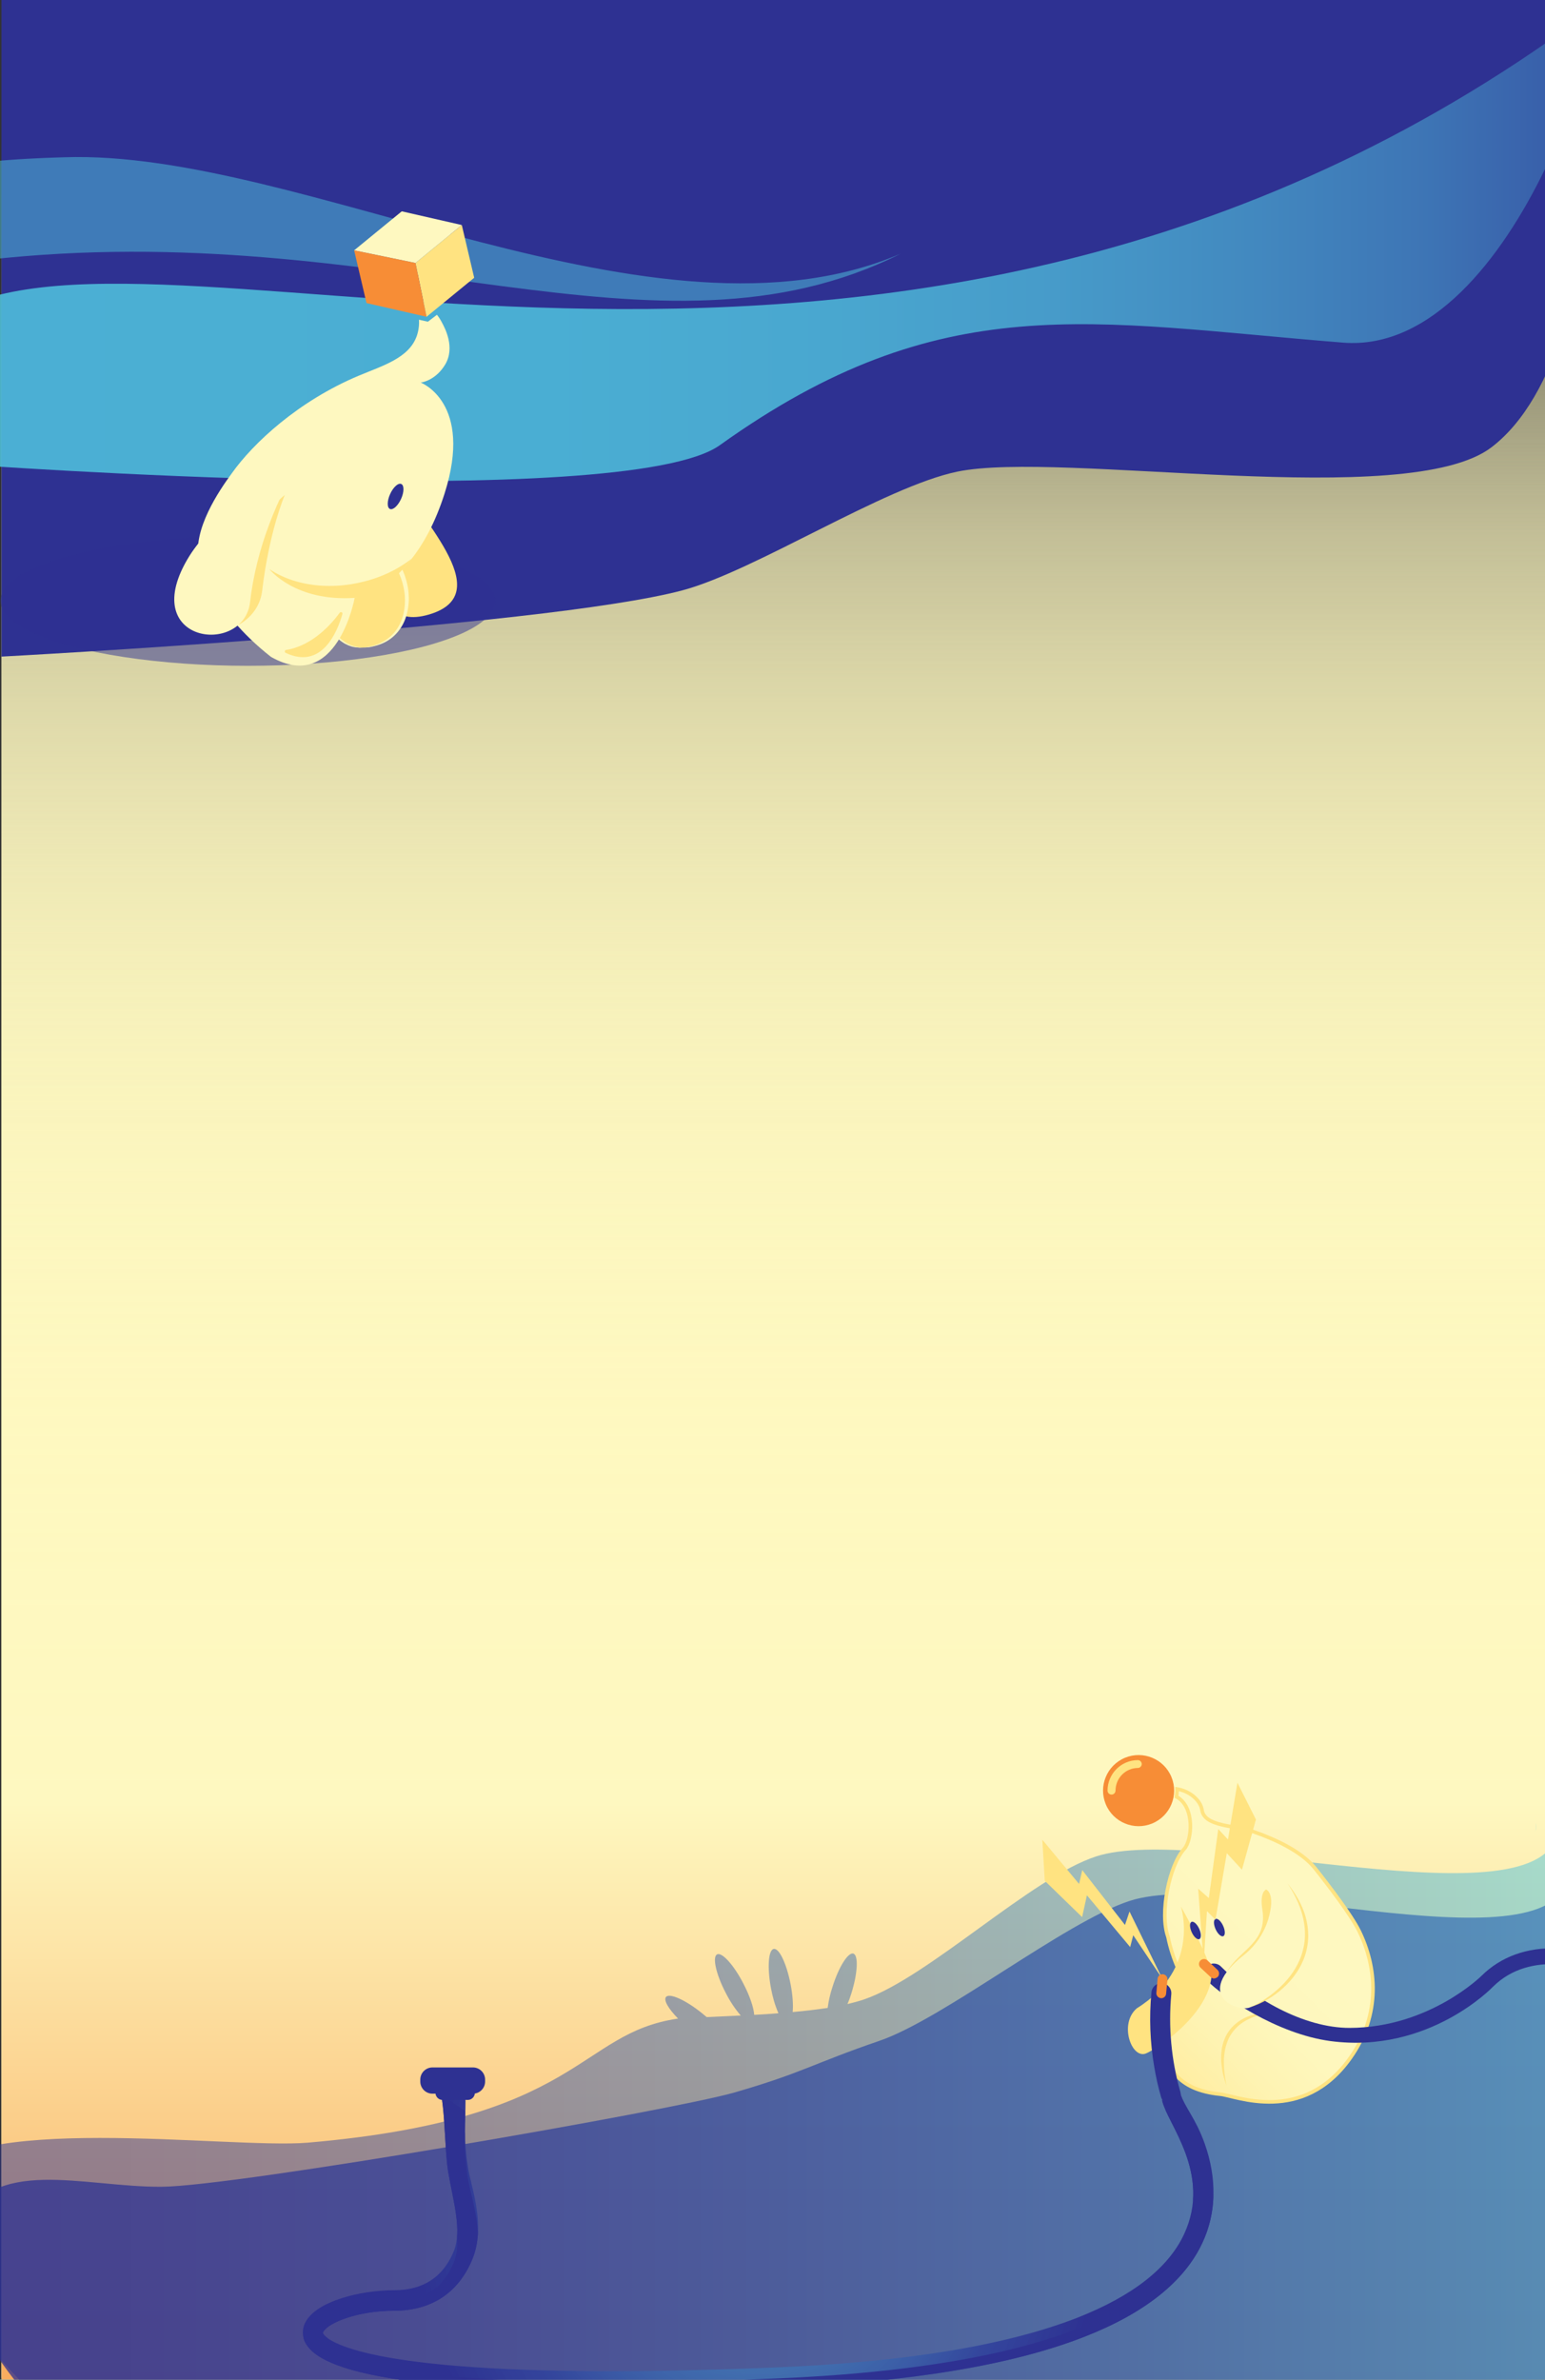 <?xml version="1.0" encoding="utf-8"?>
<!-- Generator: Adobe Illustrator 22.0.1, SVG Export Plug-In . SVG Version: 6.00 Build 0)  -->
<svg version="1.1" id="Layer_1" xmlns="http://www.w3.org/2000/svg" xmlns:xlink="http://www.w3.org/1999/xlink" x="0px" y="0px"
	 viewBox="0 0 1160.9 1787.1" style="enable-background:new 0 0 1160.9 1787.1;" xml:space="preserve">
<rect x="0" y="0" width="1160.9" height="1787.1" fill="#333333" stroke="none"/>
<style type="text/css">
	.st0{fill:#50C6DF;}
	.st1{opacity:0.5;fill:#50C6DF;enable-background:new    ;}
	.st2{fill:#2E3192;}
	.st3{clip-path:url(#SVGID_2_);}
	.st4{fill:url(#SVGID_3_);}
	.st5{fill:url(#SVGID_4_);}
	.st6{opacity:0.5;fill:#2E3192;enable-background:new    ;}
	.st7{opacity:0.5;fill:url(#SVGID_5_);enable-background:new    ;}
	.st8{opacity:0.3;}
	.st9{fill:#FEF8C0;}
	.st10{fill:#FFE381;}
	.st11{fill:#F78D36;}
	.st12{opacity:0.75;fill:#2E3192;enable-background:new    ;}
	.st13{opacity:0.5;fill:url(#SVGID_6_);enable-background:new    ;}
	.st14{opacity:0.5;fill:url(#SVGID_7_);enable-background:new    ;}
	.st15{fill:url(#SVGID_8_);stroke:#FFE381;stroke-width:2.7;stroke-miterlimit:10;}
	.st16{clip-path:url(#SVGID_10_);}
	.st17{fill:url(#SVGID_11_);}
	.st18{opacity:0.5;fill:#F78D36;enable-background:new    ;}
	.st19{opacity:0.5;fill:#FFE381;enable-background:new    ;}
	.st20{opacity:0.85;fill:url(#SVGID_12_);enable-background:new    ;}
	.st21{fill:url(#SVGID_13_);}
	.st22{fill:url(#SVGID_14_);}
	.st23{opacity:0.25;fill:#FEF8C0;enable-background:new    ;}
	.st24{opacity:0.75;fill:#FEF8C0;enable-background:new    ;}
	.st25{opacity:0.5;fill:#FEF8C0;enable-background:new    ;}
	.st26{fill:none;}
	.st27{opacity:0.3;fill:url(#background_30_1_);enable-background:new    ;}
	.st28{fill:url(#SVGID_15_);}
	.st29{fill:url(#SVGID_16_);}
	.st30{opacity:0.5;fill:url(#SVGID_17_);enable-background:new    ;}
	.st31{fill:url(#SVGID_18_);}
</style>
<rect x="1.1" y="1743.9" class="st0" width="1162.6" height="1158"/>
<path class="st1" d="M1163.7,1487.9c0,82.9-228.2-0.5-307.1,25.1c-48.7,15.8-139.7,88.5-188.1,105.1
	c-50.7,17.4-57.4,23.9-108.9,38.8c-46,13.3-216.9,57.2-262.8,70.8c-57,16.9-275.8,13.2-301.3,66.9
	c-23.6,49.8,134.2,122.7,182.5,149.4c69.5,38.4,239.9-16.1,317.6,0c55,11.4,152.1,74.6,206.4,89.1c105.4,28.1,461.4,49.5,461.4,49.5
	"/>
<rect x="1.1" y="-4631.1" class="st0" width="1162.6" height="1179.2"/>
<path class="st2" d="M442.7-4627.3c312.8,0,587.9,160.1,720.9,393.9v-1062.7H1.1v788.2C128.2-4583.3,278.8-4627.3,442.7-4627.3z"/>
<g>
	<g>
		<defs>
			<rect id="SVGID_1_" x="1.1" y="-24.1" width="1162.6" height="1822.1"/>
		</defs>
		<clipPath id="SVGID_2_">
			<use xlink:href="#SVGID_1_"  style="overflow:visible;"/>
		</clipPath>
		<g class="st3">
			
				<linearGradient id="SVGID_3_" gradientUnits="userSpaceOnUse" x1="588.333" y1="3736.541" x2="588.333" y2="5719.173" gradientTransform="matrix(0.846 0 0 0.846 84.434 -3054.859)">
				<stop  offset="0" style="stop-color:#FEF8C0;stop-opacity:0"/>
				<stop  offset="2.000000e-02" style="stop-color:#FEF8C0;stop-opacity:5.000000e-02"/>
				<stop  offset="9.000000e-02" style="stop-color:#FEF8C0;stop-opacity:0.27"/>
				<stop  offset="0.17" style="stop-color:#FEF8C0;stop-opacity:0.47"/>
				<stop  offset="0.25" style="stop-color:#FEF8C0;stop-opacity:0.63"/>
				<stop  offset="0.33" style="stop-color:#FEF8C0;stop-opacity:0.76"/>
				<stop  offset="0.41" style="stop-color:#FEF8C0;stop-opacity:0.87"/>
				<stop  offset="0.49" style="stop-color:#FEF8C0;stop-opacity:0.94"/>
				<stop  offset="0.57" style="stop-color:#FEF8C0;stop-opacity:0.99"/>
				<stop  offset="0.67" style="stop-color:#FEF8C0"/>
			</linearGradient>
			<rect x="1.1" y="107.7" class="st4" width="1162.6" height="1678.1"/>
			
				<linearGradient id="SVGID_4_" gradientUnits="userSpaceOnUse" x1="588.333" y1="3736.541" x2="588.333" y2="5936.918" gradientTransform="matrix(0.846 0 0 0.846 84.434 -3054.859)">
				<stop  offset="0" style="stop-color:#FEF8C0;stop-opacity:0"/>
				<stop  offset="0" style="stop-color:#FEF8C0;stop-opacity:0"/>
				<stop  offset="8.000000e-02" style="stop-color:#FEF8C0;stop-opacity:0.23"/>
				<stop  offset="0.16" style="stop-color:#FEF8C0;stop-opacity:0.44"/>
				<stop  offset="0.25" style="stop-color:#FEF8C0;stop-opacity:0.61"/>
				<stop  offset="0.33" style="stop-color:#FEF8C0;stop-opacity:0.75"/>
				<stop  offset="0.41" style="stop-color:#FEF8C0;stop-opacity:0.86"/>
				<stop  offset="0.5" style="stop-color:#FEF8C0;stop-opacity:0.94"/>
				<stop  offset="0.58" style="stop-color:#FEF8C0;stop-opacity:0.98"/>
				<stop  offset="0.67" style="stop-color:#FEF8C0"/>
				<stop  offset="1" style="stop-color:#F78D36"/>
			</linearGradient>
			<rect x="1.1" y="107.7" class="st5" width="1162.6" height="1862.4"/>
		</g>
	</g>
</g>
<path class="st2" d="M1163.6,1.4v-2471.5H1.1V493.1c0,0,406.5-21.7,511.8-49.8c54.3-14.5,151.4-77.7,206.4-89.1
	c77.8-16.1,338.2,29.9,401.4-18.3C1220.5,259.7,1202.6-37.5,1163.6,1.4z"/>
<g id="background_details_1_">
	<path class="st6" d="M866.5-3868.7c-45.9-13.6-216.8-57.6-262.8-70.8c-51.5-14.9-58.2-21.4-108.9-38.8
		c-48.4-16.6-139.4-89.3-188.1-105.1c-62.9-20.4-235.7,28.4-303.1,7.1v586.9c77.7-5.4,447.4-31.8,541.5-56.9
		c54.3-14.5,151.4-77.7,206.4-89.1c77.8-16.1,257.4,38.4,327,0c22.9-12.6,55.5-47.6,81.3-86.3v-138.6
		C1082.7-3879.2,912.6-3855,866.5-3868.7z"/>
</g>
<title>spheregoblin</title>
<g id="background_details_7_">
	
		<linearGradient id="SVGID_5_" gradientUnits="userSpaceOnUse" x1="-97.63" y1="-919.236" x2="1270.517" y2="-919.236" gradientTransform="matrix(0.846 0 0 0.846 84.434 -3054.859)">
		<stop  offset="0" style="stop-color:#50C6DF"/>
		<stop  offset="1.000000e-02" style="stop-color:#50C4DE"/>
		<stop  offset="0.25" style="stop-color:#4490C3"/>
		<stop  offset="0.48" style="stop-color:#3A67AE"/>
		<stop  offset="0.69" style="stop-color:#34499F"/>
		<stop  offset="0.87" style="stop-color:#2F3795"/>
		<stop  offset="1" style="stop-color:#2E3192"/>
	</linearGradient>
	<path class="st7" d="M1159.6-3898.4c-84-9.9-226.4,8.5-268-3.8c-45.9-13.6-126.2-70.5-172.2-83.8c-18.6-5.4-45-7.7-73.4-9.2
		c7.2-7.3,11-13.8,9.1-16.2c-2.6-3.2-14.7,2.2-27,12.1c-1.2,1-2.4,2-3.6,3c-8.5-0.4-17.1-0.8-25.6-1.2c4.5-5.2,8.2-10.9,11.3-17
		c7.3-14,10.2-27,6.5-28.9c-3.6-1.9-12.6,7.9-19.8,22c-4.8,9.2-7.7,17.9-8.1,23.4c-6.2-0.3-12.3-0.7-18.2-1.2
		c2.6-6,4.4-12.3,5.6-18.8c2.9-15.5,2-28.8-2.1-29.5c-4.1-0.8-9.7,11.2-12.7,26.8c-1.5,7.9-2,15.2-1.5,20.6
		c-9.3-0.8-18.1-1.9-26.3-3.1c-0.7-5.3-1.9-10.6-3.6-15.7c-4.7-15.1-11.8-26.3-15.7-25.1c-4,1.2-3.3,14.5,1.4,29.6
		c0.9,2.9,1.9,5.7,3,8.3c-4.2-1-8.4-2.1-12.5-3.5c-48.4-16.6-125.7-91.6-174.4-107.4c-76.7-24.9-317.1,53.3-330-18.8l1.8,605.7
		c0,0,461.3-21.8,566.7-49.9c54.3-14.5,168.3-101.3,223.2-89.1c147,32.8,302.2,4.4,310.2,0c15.8-8.7,36.4-28.2,56.1-52.3v-177
		H1159.6z"/>
</g>
<g id="About_Page">
	<g id="grass_shadow">
		<g id="clump_3">
			<g class="st8">
				
					<ellipse transform="matrix(0.805 -0.593 0.593 0.805 2393.968 -697.138)" class="st2" cx="136.5" cy="-3990.2" rx="6.1" ry="23.3"/>
			</g>
			<g class="st8">
				
					<ellipse transform="matrix(0.261 -0.965 0.965 0.261 3922.03 -2750.716)" class="st2" cx="164.8" cy="-3936.4" rx="7.5" ry="28.6"/>
			</g>
			
				<ellipse transform="matrix(0.242 -0.97 0.97 0.242 3915.283 -2769.641)" class="st2" cx="185.2" cy="-3890.4" rx="5" ry="18.9"/>
			<g class="st8">
				
					<ellipse transform="matrix(0.886 -0.464 0.464 0.886 1877.724 -386.198)" class="st2" cx="153.3" cy="-4012.5" rx="7.5" ry="28.6"/>
			</g>
			
				<ellipse transform="matrix(0.42 -0.908 0.908 0.42 3650.716 -2101.951)" class="st2" cx="181.3" cy="-3906.4" rx="7.5" ry="28.6"/>
			<g class="st8">
				
					<ellipse transform="matrix(0.683 -0.731 0.731 0.683 3011.617 -1067.265)" class="st2" cx="276.7" cy="-4002" rx="28.6" ry="7.5"/>
			</g>
			
				<ellipse transform="matrix(0.826 -0.563 0.563 0.826 2240.772 -535.637)" class="st2" cx="251.9" cy="-3900.9" rx="28.6" ry="7.5"/>
		</g>
		<g id="clump_2">
			
				<ellipse transform="matrix(0.166 -0.986 0.986 0.166 4148.766 -3139.904)" class="st2" cx="217.5" cy="-4023.5" rx="28.3" ry="7.1"/>
			
				<ellipse transform="matrix(0.419 -0.908 0.908 0.419 3783.066 -2127)" class="st2" cx="230.1" cy="-4018.5" rx="21.9" ry="5.5"/>
			
				<ellipse transform="matrix(0.655 -0.756 0.756 0.655 3128.902 -1202.491)" class="st2" cx="248.3" cy="-4025.9" rx="28.3" ry="7.1"/>
			
				<ellipse transform="matrix(0.614 -0.789 0.789 0.614 3254.416 -1335.769)" class="st2" cx="260.6" cy="-3997.4" rx="28.3" ry="7.1"/>
			
				<ellipse transform="matrix(0.709 -0.706 0.706 0.709 2888.387 -968.691)" class="st2" cx="271.6" cy="-3980.7" rx="21.9" ry="5.5"/>
			
				<ellipse transform="matrix(0.877 -0.481 0.481 0.877 1950.136 -350.166)" class="st2" cx="291.6" cy="-3981.2" rx="28.3" ry="7.1"/>
		</g>
		<g id="clump_1">
			
				<ellipse transform="matrix(0.401 -0.916 0.916 0.401 3701.976 -2274.736)" class="st2" cx="112.6" cy="-3966.5" rx="7.1" ry="28.3"/>
			
				<ellipse transform="matrix(0.626 -0.78 0.78 0.626 3145.637 -1392.63)" class="st2" cx="120.2" cy="-3977.4" rx="5.5" ry="21.9"/>
			
				<ellipse transform="matrix(0.821 -0.571 0.571 0.821 2300.146 -651.117)" class="st2" cx="111.4" cy="-3994.8" rx="7.1" ry="28.3"/>
			
				<ellipse transform="matrix(0.787 -0.617 0.617 0.787 2498.905 -759.855)" class="st2" cx="147.9" cy="-4002.5" rx="7.1" ry="28.3"/>
			
				<ellipse transform="matrix(0.859 -0.513 0.513 0.859 2079.115 -481.469)" class="st2" cx="167.1" cy="-4008.3" rx="5.5" ry="21.9"/>
			
				<ellipse transform="matrix(0.967 -0.254 0.254 0.967 1028.394 -88.488)" class="st2" cx="171.4" cy="-4028.1" rx="7.1" ry="28.3"/>
		</g>
		<path class="st6" d="M303.8-3909.9c1.8,23.9-20.6,46-39.2,56.2c-61.4,33.7-162.8-17-163.6-56.2c-0.6-28.9,53.5-59.5,101.4-59.8
			C245.8-3970,301-3945.4,303.8-3909.9z"/>
	</g>
	<g id="pyramid_goblin">
		<path class="st9" d="M266.6-3961.6c0,0,5.9-31.8,5.3-41.6c-0.3-5.9-9-18.8-20.3-18.8s-104.7,22.2-117.9,30.9
			c-13.2,8.7-12.4,21.6-8.7,26.4c7.7,9.8,28.4,21.8,44.2,25.8C206.6-3929.7,266.6-3961.6,266.6-3961.6"/>
		<path class="st9" d="M276.3-3903.7c-9.4,0-10.8-10.9-20.3-7.2c-13.1,5.1-5.2,15.5-11.3,26.8c-3.3,6.1-20.2,15.8-32.4,9.4
			c-19.7-10.3-42.6-49.7-50.5-92.3c-7.9-42.5,20-58.8,20-58.8s8.4-6.6,2.4-28.5c-1-3.3-1.6-6.6-2.1-10l4.4,2.3l0.6-5.6
			c1.9,3.4,4.1,6.6,6.6,9.7c12.5,16,3.6,24.8,3.6,24.8c32.7-5,58.6,40.1,71.6,62.6c0.7,1.3,1.4,2.4,2,3.5l0,0
			c0.8,1.4,1.6,2.7,2.3,3.8l1,0.3c14.3,4.2,13.5,6.8,27.1,38.1C304.7-3916.8,285.7-3903.7,276.3-3903.7z"/>
		<path class="st10" d="M234.2-4019.3c0,0,26.4,5,34.3,48C260.8-3984.9,249.1-4005.7,234.2-4019.3"/>
		<path class="st10" d="M164.5-3955c-1-4-1.9-8-2.6-12c-2.7-14.6-1.2-26.1,1.9-34.9c0,0-11.3,7-10.2,24.5
			c0.8,13.6,11.4,24.5,11.4,24.5"/>
		<path class="st10" d="M274.2-3962.8c-0.2,0.4-0.7,0.7-1.1,0.6c-23.2-3.9-50-0.4-69.5,12.5c-0.5,0.3-1.2,0.1-1.4-0.4
			c-0.2-0.4-0.1-0.9,0.2-1.3c17.9-14.7,53-27.1,68.7-15.4l0,0c0.8,1.4,1.6,2.7,2.3,3.8L274.2-3962.8z"/>
		
			<ellipse transform="matrix(0.953 -0.304 0.304 0.953 1193.717 -115.805)" class="st10" cx="225.2" cy="-3889" rx="17.8" ry="10.7"/>
		<path class="st10" d="M273.2-3963.1c3.9,1,7.7,2.6,11.1,4.8c8.3,5.4,10.8,19.3,17,33.6c3.4,7.9-15.6,21-25,21s-10.8-10.9-20.3-7.2
			c-2.5,0.8-4.7,2.4-6.3,4.5c-1.3,2-2,4.2-2,6.6c-0.2,0-3.8-20.7,6.2-40.7C258.5-3949.4,265.1-3957.2,273.2-3963.1z"/>
		<path class="st2" d="M218.9-3995c1.2,1,2.5,1.7,4,2.1c2.2,0.7,4.6-0.4,5.5-2.5c0.7-1.4,1-2.9,1-4.4c1.5,1.3,2.2,3.2,2,5.2
			c-0.1,1.1-0.5,2.1-1.1,3s-1.5,1.7-2.5,2.1c-2,0.9-4.4,0.7-6.2-0.6C219.9-3991.2,218.9-3993,218.9-3995z"/>
		<path class="st2" d="M192.9-3987.5c1.2,1,2.5,1.7,4,2.1c2.2,0.7,4.6-0.4,5.5-2.5c0.7-1.4,1-2.9,1-4.4c1.5,1.3,2.2,3.2,2,5.2
			c-0.1,1.1-0.5,2.1-1.1,2.9c-0.6,0.9-1.5,1.7-2.5,2.1c-2,0.9-4.4,0.7-6.2-0.6C193.9-3983.8,192.9-3985.6,192.9-3987.5z"/>
		<polygon class="st9" points="142.5,-4087 171.5,-4088.2 189.7,-4112.5 159.8,-4111.3 		"/>
		<polyline class="st10" points="184.8,-4065.1 171.5,-4088.2 142.5,-4087 		"/>
		<polyline class="st11" points="189.7,-4112.5 171.5,-4088.2 184.8,-4065.1 		"/>
	</g>
	<g id="log">
		<g id="log-2">
			<path class="st2" d="M502.6-3881.8c-34.7,6.3-71.5-1.4-105.6,6.3c-16.1,3.6-31,18.7-46.6,21.4c-8.1,1.4-17.2-4.9-25.5-4
				c-8.6,0.9-19.6,8.8-27.4,12.8c-17.4-7-26.7-33.1-30.3-49.8c-4-18.3-1.7-44.2,10.3-60.3c27.7-1.8,50.1-13.4,78-14.3
				c22.1-0.7,20.2-5.5,38.3-10.8c12.3-3.6,24.8-0.3,37.2-3.6c17.8-4.8,22.4-19.4,44-11.5c13.4,4.9,15.3,14,21.2,24.9
				C511.4-3941.6,506.5-3913.8,502.6-3881.8z"/>
			<path class="st11" d="M297.5-3845.4c-35.9-11.8-49.3-84.2-20.1-110C306.8-3929.7,334.2-3872.5,297.5-3845.4z"/>
			<path class="st10" d="M299.1-3904.6c-1.2,12.6,2.8,24.3-5.6,35.1c-12.5-9.1-26.2-29.5-22-46.6
				C277.4-3940.2,295.5-3924,299.1-3904.6z"/>
		</g>
		<g id="whorls">
			<path class="st0" d="M304-3948.5c7.7,1,15.2,2.2,22.6,3.3c3.7,0.6,7.4,1.1,11.1,1.6c3.7,0.4,7.4,1,11.1,1.5s7.4,1.2,11.1,1.6
				c3.7,0.4,7.5,0.5,11.3,0.2c7.5-0.6,14.6-3.2,20.8-7.4c0.8-0.5,1.4-1.1,2.2-1.7l2.2-1.8c0.8-0.6,1.5-1.3,2.4-1.8l2.5-1.7
				c3.3-2.2,6.8-4.1,10.5-5.7c3.6-1.6,7.3-3.1,11.1-4.3c3.7-1.2,7.6-2.2,11.4-3c3.9-0.7,7.7-1.3,11.6-1.6s7.8-0.5,11.7-0.5
				c3.9,0,7.8,0.2,11.7,0.6c3.9,0.3,7.7,1,11.5,1.9l-0.1,0.8c-15.2,2-30.2,4.2-44.6,7.5c-3.6,0.8-7.2,1.7-10.8,2.6s-7.1,2-10.6,3.2
				s-6.8,2.7-10.2,4.2c-1.7,0.8-3.3,1.6-4.9,2.5l-1.2,0.6l-1.4,0.7c-0.9,0.4-1.8,1-2.7,1.3l-2.8,1.2l-2.8,1
				c-0.9,0.4-1.9,0.6-2.8,0.8l-1.4,0.4c-0.5,0.1-0.9,0.2-1.4,0.4c-3.8,1-7.6,1.7-11.4,2.4s-7.7,1.3-11.6,1.8s-7.8,0.8-11.8,0.8
				c-3.9,0-7.8-0.4-11.7-1.1c-7.7-1.3-15.2-3.4-22.4-6.3c-3.6-1.4-7.1-3.2-10.5-5.2L304-3948.5z"/>
			<path class="st0" d="M482.4-3979.8c-6.6,1.4-13.1,2.4-19.6,3.4c-3.2,0.4-6.5,0.9-9.7,1.3c-3.2,0.4-6.4,0.9-9.7,1.3
				c-3.2,0.3-6.5,0.6-9.7,0.8c-3.3,0.3-6.5,0.5-9.8,1c-6.5,0.9-12.7,3.1-18.3,6.4c-5.8,3.5-11.8,6.9-18.1,9.2
				c-3.2,1.1-6.4,2.1-9.6,3.1c-3.2,0.9-6.5,1.8-9.8,2.4c-6.6,1.2-13.2,2-19.9,2.2c-6.7,0.3-13.4-0.1-20.1-1l-0.1-0.8
				c6.4-2,12.9-3.6,19.3-5.1s12.8-2.9,19.1-4.1c6.4-1.2,12.8-2.2,19.1-3.7c3.1-0.7,6.3-1.3,9.5-2.1c3.2-0.7,6.3-1.6,9.3-2.8
				c6.2-2.7,12.5-4.8,18.8-7.1s12.7-4.6,19.3-5.7c3.3-0.6,6.6-0.9,10-1.1c3.3-0.2,6.7-0.3,10-0.3s6.7,0.2,10,0.5
				c3.4,0.3,6.7,0.8,10,1.5L482.4-3979.8z"/>
			<path class="st0" d="M319.6-3917.9c3.9-1,7.9-1.8,11.8-2.6l5.9-1.2l5.9-1c2-0.3,3.9-0.8,5.9-1.3c1.9-0.4,3.9-0.6,5.9-0.5
				s4.1,0.3,6.1,0.8c2.1,0.4,4.2,1.1,6.2,2.1l0.1,0.8c-1.8,1.2-3.7,2.3-5.8,3c-1.9,0.7-3.9,1.3-5.9,1.7c-1.9,0.4-3.9,0.5-5.9,0.4
				s-4-0.3-6-0.3l-6-0.1l-6-0.2c-4-0.2-8-0.4-12-0.7L319.6-3917.9z"/>
			<path class="st0" d="M418.2-3937.1c0.2-1.3,0.9-2.5,1.9-3.3c0.9-0.8,1.9-1.6,3-2.3c1-0.7,2.1-1.3,3.2-1.8
				c1.1-0.6,2.2-1.1,3.3-1.6c4.5-2.1,9.3-3.7,14.1-4.7c2.5-0.5,4.9-0.8,7.4-1.1c2.6-0.2,5.2-0.2,7.8,0c1.4,0.1,2.8,0.4,4.1,0.8
				c1.7,0.5,3.2,1.4,4.4,2.7c0.7,0.8,1.2,1.8,1.5,2.8c0.2,0.9,0.3,1.9,0.3,2.8c-0.1,1.6-0.5,3.1-1.1,4.6c-0.5,1.3-1.2,2.6-1.9,3.8
				c-0.7,1.2-1.5,2.3-2.4,3.4c-1.7,2.1-3.7,4.1-5.8,5.8c-1.1,0.8-2.3,1.6-3.5,2.3s-2.5,1.3-3.9,1.8c-1.3,0.5-2.7,0.9-4.1,1.1
				c-1.4,0.2-2.8,0.4-4.2,0.4c-2.8,0-5.6-0.5-8.2-1.4c-2.5-0.9-4.9-2.2-7.1-3.8c-2.1-1.5-4-3.3-5.7-5.3c-0.8-1-1.6-2-2.2-3.2
				C418.4-3934.4,418.1-3935.8,418.2-3937.1z M419-3937.1c0,0.5,0.1,1.1,0.3,1.6c0.2,0.5,0.5,1,0.8,1.4c0.7,0.9,1.6,1.7,2.5,2.3
				c1.9,1.3,4.1,2.2,6.3,2.8c4.2,1,8.6,1.3,12.9,0.8c2-0.2,4-0.7,5.9-1.3c1.9-0.7,3.8-1.6,5.5-2.6c1.8-1.1,3.5-2.4,5-3.9
				c1.5-1.4,2.7-3.1,3.7-4.9c0.4-0.8,0.7-1.6,0.8-2.4c0-0.3,0-0.6,0-0.8c0-0.1,0-0.3-0.1-0.4c-0.5-0.5-1-0.9-1.7-1.1
				c-0.9-0.4-1.9-0.7-2.9-0.8c-2.2-0.4-4.5-0.6-6.8-0.6c-2.4,0-4.7,0.1-7,0.3c-4.8,0.4-9.5,1.1-14.2,2.2c-2.3,0.6-4.6,1.4-6.7,2.5
				c-1.1,0.6-2,1.2-2.9,2.1C419.7-3939.2,419.2-3938.2,419-3937.1L419-3937.1z"/>
		</g>
		<g id="mushrooms">
			<path class="st11" d="M441-3888.6c1.4,6.1,17.6,5.6,34.6,1.8c17-3.9,21.3-8,19.9-14.2s-8.9-16-25.9-12.1
				C452.6-3909.2,439.6-3894.7,441-3888.6z"/>
			<path class="st11" d="M476-3923.1c2.8,5.8,17,8.8,28.6,3.4c11.5-5.4,19.5-19.1,16.8-24.9c-2.8-5.8-14.4,0-26,5.5
				C483.8-3933.7,473.3-3928.9,476-3923.1z"/>
			<path class="st11" d="M418.4-3903.5c1.2,4,8.8,6.1,16.4,3.7c7.6-2.3,11.8-7.9,10.5-12c-1.2-4-7.8-6.3-15.4-4
				C422.4-3913.3,417.1-3907.5,418.4-3903.5z"/>
			<path class="st11" d="M398.7-3891.7c0.4,2.4,4.5,4.2,9,3.5s7.3-3.5,6.9-5.9s-3.9-4.2-8.4-3.5S398.3-3894.1,398.7-3891.7z"/>
			<path class="st11" d="M384.4-3898.1c0.3,1.8,2.4,3.3,5.8,2.8s4.9-2.5,4.6-4.4c-0.3-1.8-2-1.3-5.4-0.8
				C386-3900.1,384.1-3900,384.4-3898.1z"/>
		</g>
		<path class="st11" d="M291.5-3902.8c0.3,1.2,0.6,2.4,1,3.7s0.6,2.6,0.8,4c0.1,1.5-0.2,3-0.8,4.3c-0.2,0.4-0.4,0.7-0.6,1
			c-0.3,0.3-0.6,0.7-0.9,0.9c-0.7,0.6-1.6,1-2.5,1.2s-1.8,0.1-2.6-0.2c-0.4-0.1-0.7-0.3-1.1-0.5c-0.3-0.2-0.6-0.4-0.9-0.7
			c-1-0.9-1.9-2-2.6-3.1c-1.4-2.1-2.7-4.4-3.8-6.8c-0.5-1.2-1-2.5-1.2-3.8c-0.3-1.4-0.3-2.8-0.2-4.2c0.1-1.5,0.5-3,1.2-4.4
			c0.2-0.4,0.4-0.7,0.7-1.1c0.3-0.4,0.6-0.7,0.9-1c0.7-0.7,1.6-1.2,2.6-1.4s2-0.2,2.9,0.1c0.4,0.1,0.9,0.3,1.3,0.5s0.7,0.4,1.1,0.7
			c1.2,0.9,2.1,2.1,2.8,3.5c0.5,1.2,1,2.5,1.3,3.8L291.5-3902.8z M291.1-3902.6c-0.3-1.2-0.9-2.3-1.6-3.3s-1.6-1.8-2.5-2.5
			c-0.8-0.6-1.7-1.2-2.6-1.6c-0.6-0.3-1.2-0.4-1.8-0.2c-0.6,0.2-1,0.7-1.3,1.2c-0.5,0.8-0.9,1.7-1.1,2.7c-0.4,2.2-0.5,4.5-0.4,6.8
			c0.1,1.2,0.4,2.4,0.8,3.5s1,2.2,1.8,3.1c0.7,0.9,1.7,1.5,2.8,1.9c0.8,0.3,1.7,0.3,2.4-0.1c0.6-0.4,1.1-0.9,1.5-1.5
			c0.6-0.9,1-1.8,1.4-2.8c0.5-1.1,0.8-2.3,0.9-3.5C291.5-3900.2,291.4-3901.5,291.1-3902.6z"/>
	</g>
</g>
<g id="background_details">
	<path class="st6" d="M3.5-3736v246.3c77.7-5.4,447.4-31.8,541.5-56.9c54.3-14.5,151.4-77.7,206.4-89.1c77.8-16.1,257.4,38.4,327,0
		c21.3-11.8,54.4-60.6,81.3-108v-76C950.1-3740.7,11.8-3661.1,3.5-3736z"/>
</g>
<g id="background_details_2_">
	<path class="st12" d="M1179.5,1402.4c0,82.9-251.8-0.5-330.6,25.1c-48.7,15.8-139.7,88.5-188.1,105.1
		c-50.7,17.4-57.4,23.9-108.9,38.8c-46,13.3-374.8,70.5-430.4,70.8c-59.5,0.4-126.9-24.1-152.3,29.7
		c-23.6,49.8,69.1,160,117.3,186.6c69.5,38.4,323.7-16.1,401.4,0c55,11.4,152.1,74.6,206.4,89.1c105.4,28.1,464.5,49.7,464.5,49.7"
		/>
</g>
<g id="background_details_6_">
	
		<linearGradient id="SVGID_6_" gradientUnits="userSpaceOnUse" x1="-5106.025" y1="5230.456" x2="-5105.375" y2="5230.456" gradientTransform="matrix(-0.846 0 0 0.846 -3167.221 -3054.859)">
		<stop  offset="0" style="stop-color:#50C6DF"/>
		<stop  offset="1.000000e-02" style="stop-color:#50C4DE"/>
		<stop  offset="0.25" style="stop-color:#4490C3"/>
		<stop  offset="0.48" style="stop-color:#3A67AE"/>
		<stop  offset="0.69" style="stop-color:#34499F"/>
		<stop  offset="0.87" style="stop-color:#2F3795"/>
		<stop  offset="1" style="stop-color:#2E3192"/>
	</linearGradient>
	<path class="st13" d="M1153.8,1375.3l0.6-6.3C1154.4,1371.1,1154.2,1373.2,1153.8,1375.3z"/>
	
		<linearGradient id="SVGID_7_" gradientUnits="userSpaceOnUse" x1="-5125.143" y1="5598.367" x2="-3671.358" y2="5598.367" gradientTransform="matrix(-0.846 0 0 0.846 -3167.221 -3054.859)">
		<stop  offset="0" style="stop-color:#50C6DF"/>
		<stop  offset="1.000000e-02" style="stop-color:#50C4DE"/>
		<stop  offset="0.25" style="stop-color:#4490C3"/>
		<stop  offset="0.48" style="stop-color:#3A67AE"/>
		<stop  offset="0.69" style="stop-color:#34499F"/>
		<stop  offset="0.87" style="stop-color:#2F3795"/>
		<stop  offset="1" style="stop-color:#2E3192"/>
	</linearGradient>
	<path class="st14" d="M-56,1638.6c25.5-53.8,227.9-24.5,287.2-29.5c206.5-17.8,202.3-82.1,278.3-93.2c-7.2-7.3-11-13.8-9.1-16.2
		c2.6-3.2,14.7,2.2,27,12.1c1.2,1,2.4,2,3.6,3c8.5-0.4,17.1-0.8,25.6-1.2c-4.5-5.2-8.2-10.9-11.3-17c-7.3-14-10.2-27-6.5-28.9
		c3.6-1.9,12.6,7.9,19.8,22c4.8,9.2,7.7,17.9,8.1,23.4c6.2-0.3,12.3-0.7,18.2-1.2c-2.6-6-4.4-12.3-5.6-18.8
		c-2.9-15.5-2-28.8,2.1-29.5s9.7,11.2,12.7,26.8c1.5,7.9,2,15.2,1.5,20.6c9.3-0.8,18.1-1.9,26.3-3.1c0.7-5.3,1.9-10.6,3.6-15.7
		c4.7-15.1,11.8-26.3,15.7-25.1s3.3,14.5-1.4,29.6c-0.9,2.9-1.9,5.7-3,8.3c4.2-1,8.4-2.1,12.5-3.5c48.4-16.6,125.7-91.6,174.4-107.4
		c76.7-24.9,334.1,53.3,347-18.8l-3,616.5c0,0-383.9-22.3-489.3-50.4c-190.9-136.9-313.6-115.7-383.4-116.2
		c-79.4-0.6-164.3,38.4-233.9,0C13,1798.5-79.6,1688.4-56,1638.6z"/>
</g>
<g id="Partners">
	
		<linearGradient id="SVGID_8_" gradientUnits="userSpaceOnUse" x1="869.11" y1="5470.019" x2="1031.24" y2="5307.889" gradientTransform="matrix(0.846 0 0 0.846 84.434 -3054.859)">
		<stop  offset="0" style="stop-color:#FFE381"/>
		<stop  offset="5.000000e-02" style="stop-color:#FFE587"/>
		<stop  offset="0.26" style="stop-color:#FFEDA0"/>
		<stop  offset="0.49" style="stop-color:#FEF3B2"/>
		<stop  offset="0.72" style="stop-color:#FEF7BD"/>
		<stop  offset="1" style="stop-color:#FEF8C0"/>
	</linearGradient>
	<path class="st15" d="M898.3,1500.8c-7.8,0-22.6,18.1-22.6,34.2s8.2,34.5,41.4,37.7c11.2,1.1,61.7,23.2,97.4-27.1
		c23.7-33.3,19.7-68.9,6.8-95.3c-6-12.2-22.9-34.3-33.3-47.4c-10.2-12.7-30.1-21.8-46.6-27.5c-13.4-4.6-36.3-3.6-38.2-16
		c-1.2-7.7-9.5-14.4-18.8-15.9c0,0.4,0,0.8,0,1.3c0,1.5-0.1,3-0.4,4.5c14.1,7.6,11.7,32.8,5.8,39.2c-11.2,12.3-18.6,48.3-12.2,66
		C881,1471.2,888.1,1487,898.3,1500.8z"/>
	<path class="st10" d="M953.5,1511.7c-3.1,0.4-6.1,1.1-9.1,2.1c-2.9,0.9-5.8,2.2-8.5,3.7c-5.3,3-9.6,7.4-12.4,12.8
		c-1.3,2.7-2.3,5.6-2.9,8.5l-0.4,2.2c-0.1,0.8-0.2,1.5-0.3,2.3c-0.2,1.5-0.2,3-0.3,4.6c0,6.2,0.7,12.4,2,18.5c-0.5-1.5-1-3-1.5-4.5
		c-0.4-1.5-0.8-3-1.2-4.6c-0.4-1.5-0.6-3.1-0.8-4.7c-0.1-0.8-0.2-1.6-0.3-2.4s-0.2-1.6-0.2-2.4c-0.1-1.6-0.1-3.2,0-4.8
		c0.1-0.8,0.1-1.6,0.2-2.4l0.3-2.4c0.6-3.2,1.6-6.3,3-9.2c1.5-2.9,3.5-5.6,5.8-7.8c2.3-2.2,5-4.1,7.9-5.6c2.9-1.4,5.9-2.5,9-3.1
		C947.1,1511.8,950.3,1511.6,953.5,1511.7z"/>
	<path class="st2" d="M1170,1463.2c-22.6-0.9-42.2,6.2-56.7,20.5c0,0-39.2,39-99.1,39.2c-34.7,0.1-73.5-22.5-96.8-46.1
		c-2.9-2.9-7.6-3-10.5-0.1s-3,7.6-0.1,10.5c12,12.2,52.6,40.2,92.9,45.6c73.9,9.8,122-40.7,122-40.7c29.2-29.1,73.4-12.3,73.8-12.1
		l4.3-11C1190.3,1465.5,1180.2,1463.6,1170,1463.2z"/>
	<g>
		<g>
			<defs>
				<path id="SVGID_9_" d="M458.2,1795.8c-55.5,0-101.8-2.1-138.4-6.2c-51.8-5.8-81.1-15.3-89.6-29c-3.4-5.2-3.5-11.9-0.4-17.2
					c8.5-15.2,40.6-23.5,66.4-23.5c21.7,0,36.7-9.8,44.7-29.1c6.5-15.6-0.3-37.3-4.1-59.5c-3.3-19.5-1.9-62.1-9.5-69.7l22.5,15.6
					c0,16-1.9,28.5,2,51.6c2.5,14.7,13.4,43,3.1,67.9c-10.4,25.2-30.8,38.6-58.8,38.6c-27.5,0-49.4,9.1-53.1,15.7
					c-0.5,0.5-0.5,1.3,0,1.8c2,3.3,23.7,27.9,215.1,27.9c35.5,0,76.7-0.8,124.8-2.8c97.3-4,173.5-16.6,226.5-37.3
					c41.5-16.3,68.5-37.4,80.3-62.8c21.2-45.6-12.8-83-16.6-100.6l13.7-5.3c3.8,11.4,11.4,18.4,18.4,37.9c9.3,26.2,8.8,52-1.7,74.4
					c-13.5,29.1-43.3,52.9-88.6,70.6c-54.5,21.4-132.3,34.3-231.4,38.3C537.8,1794.9,496,1795.8,458.2,1795.8z"/>
			</defs>
			<clipPath id="SVGID_10_">
				<use xlink:href="#SVGID_9_"  style="overflow:visible;"/>
			</clipPath>
			<g class="st16">
				
					<radialGradient id="SVGID_11_" cx="573.303" cy="5592.637" r="302.095" gradientTransform="matrix(0.846 0 0 0.846 84.434 -3054.859)" gradientUnits="userSpaceOnUse">
					<stop  offset="0" style="stop-color:#50C6DF;stop-opacity:0.5"/>
					<stop  offset="0.37" style="stop-color:#3F79B7;stop-opacity:0.76"/>
					<stop  offset="0.74" style="stop-color:#32449C;stop-opacity:0.94"/>
					<stop  offset="1" style="stop-color:#2E3192"/>
				</radialGradient>
				<path class="st17" d="M458.2,1795.8c-55.5,0-101.8-2.1-138.4-6.2c-51.8-5.8-81.1-15.3-89.6-29c-3.4-5.2-3.5-11.9-0.4-17.2
					c8.5-15.2,40.6-23.5,66.4-23.5c21.7,0,36.7-9.8,44.7-29.1c6.5-15.6-0.3-37.3-4.1-59.5c-3.3-19.5-1.9-62.1-9.5-69.7l22.5,15.6
					c0,16-1.9,28.5,2,51.6c2.5,14.7,13.4,43,3.1,67.9c-10.4,25.2-30.8,38.6-58.8,38.6c-27.5,0-49.4,9.1-53.1,15.7
					c-0.5,0.5-0.5,1.3,0,1.8c2,3.3,23.7,27.9,215.1,27.9c35.5,0,76.7-0.8,124.8-2.8c97.3-4,173.5-16.6,226.5-37.3
					c41.5-16.3,68.5-37.4,80.3-62.8c21.2-45.6-12.8-83-16.6-100.6l13.7-5.3c3.8,11.4,11.4,18.4,18.4,37.9c9.3,26.2,8.8,52-1.7,74.4
					c-13.5,29.1-43.3,52.9-88.6,70.6c-54.5,21.4-132.3,34.3-231.4,38.3C537.8,1794.9,496,1795.8,458.2,1795.8z"/>
				<path class="st2" d="M458.2,1804.2c-55.5,0-101.8-2.1-138.4-6.2c-51.8-5.8-81.1-15.3-89.6-29c-3.4-5.2-3.5-11.9-0.4-17.2
					c8.5-15.2,40.6-23.5,66.4-23.5c21.7,0,36.7-9.8,44.7-29.1c6.5-15.6-0.3-37.3-4.1-59.5c-3.3-19.5-1.9-62.1-9.5-69.7l22.5,15.6
					c0,16-1.9,28.5,2,51.6c2.5,14.7,13.4,43,3.1,67.9c-10.4,25.2-30.8,38.5-58.8,38.5c-27.5,0-49.4,9.1-53.1,15.7
					c-0.5,0.5-0.5,1.3,0,1.8c2,3.3,23.7,27.9,215.1,27.9c35.5,0,76.7-0.8,124.8-2.8c97.3-4,173.5-16.6,226.5-37.3
					c41.5-16.3,68.5-37.4,80.3-62.8c21.2-45.6-12.8-83-16.6-100.6l13.7-5.3c3.8,11.4,11.4,18.4,18.4,37.9c9.3,26.2,8.8,52-1.7,74.4
					c-13.5,29.1-43.3,52.9-88.6,70.6c-54.5,21.4-132.3,34.3-231.4,38.3C537.8,1803.2,496,1804.2,458.2,1804.2z"/>
			</g>
		</g>
	</g>
	<path class="st10" d="M887.3,1431.7c0,0,15.3,46.2-33.1,76.5c-13.5,11.5-4.1,37.8,6.6,34c6.3-2.3,46.4-27.4,49.5-57.8
		C911.3,1473.7,887.3,1431.7,887.3,1431.7z"/>
	
		<ellipse transform="matrix(0.91 -0.414 0.414 0.91 -517.204 509.161)" class="st2" cx="916.4" cy="1448.1" rx="3.1" ry="7.1"/>
	
		<ellipse transform="matrix(0.91 -0.414 0.414 0.91 -519.718 501.918)" class="st2" cx="898.4" cy="1450.3" rx="3.1" ry="7.1"/>
	<polygon class="st10" points="873.5,1486.2 848.7,1435.5 845.3,1445.6 813.2,1404.4 810.8,1414.8 783.2,1381.6 785,1412.4 
		813.1,1439.7 816.7,1423.3 849.2,1462.2 851.5,1453.3 	"/>
	<polygon class="st10" points="904.4,1474.8 900.3,1418.4 908.3,1425.4 915.4,1373.6 922.7,1381.4 929.8,1338.8 943.7,1366.4 
		933.2,1404.1 921.8,1391.7 913.3,1441.7 906.9,1435.2 	"/>
	<path class="st11" d="M912.2,1485.8c-0.9,0-1.9-0.4-2.5-1l-7.8-7.3c-1.4-1.5-1.3-3.9,0.2-5.3c1.4-1.3,3.5-1.3,4.9-0.2l7.8,7.3
		c1.5,1.4,1.6,3.8,0.2,5.3C914.2,1485.3,913.2,1485.8,912.2,1485.8L912.2,1485.8z"/>
	<path class="st10" d="M967.3,1414.3c3.1,3.7,5.8,7.7,8.1,11.8c1.2,2.1,2.2,4.3,3.2,6.5c0.5,1.1,0.8,2.3,1.3,3.4
		c0.4,1.1,0.8,2.3,1.1,3.5c1.4,4.8,2,9.7,2,14.6c-0.1,5-0.9,9.9-2.5,14.7c-3.2,9.5-9.2,17.7-16.4,24.2s-15.6,11.4-24.8,14.4
		c8.1-4.8,15.4-10.6,21.9-17.4c6.3-6.7,11.5-14.4,14.3-22.9c1.4-4.3,2.3-8.7,2.5-13.2s-0.1-9.1-1-13.5l-0.3-1.7
		c-0.1-0.6-0.3-1.1-0.4-1.7c-0.3-1.1-0.6-2.2-0.8-3.3c-0.7-2.2-1.4-4.4-2.3-6.6C971.5,1422.8,969.4,1418.6,967.3,1414.3z"/>
	<path class="st9" d="M942.6,1400.6c0,0,30.5,37.3-8,67.7s-4.2,43,4.6,39.2c17.4-7.5,63.9-39.2,28.2-93.2"/>
	<path class="st2" d="M879.7,1580.5c-3.3,0-6.2-2.2-7.2-5.4c-2.2-7.5-3.9-15.1-5.2-22.9c-3.2-18.5-3.9-37.4-2.1-56.1
		c0.4-4.1,4-7.1,8.1-6.8c4.1,0.4,7.1,4,6.8,8.1v0.1c-2.3,24.7,0,49.6,6.8,73.4c1.1,3.9-1.1,8.1-5.1,9.2
		C881.1,1580.4,880.4,1580.5,879.7,1580.5z"/>
	<path class="st11" d="M872.6,1500.6h-0.3c-2-0.2-3.6-2-3.4-4l0,0l0.9-10.6c0.2-2,2-3.6,4-3.4s3.6,2,3.4,4l0,0l-1,10.6
		C876.1,1499.1,874.5,1500.6,872.6,1500.6z"/>
	
		<ellipse transform="matrix(0.924 -0.383 0.383 0.924 -449.546 429.582)" class="st11" cx="855" cy="1344.8" rx="26.7" ry="26.7"/>
	<path class="st10" d="M835.2,1347.7c-1.6,0-3-1.3-3-3c0-12.6,10.2-22.9,22.9-22.9l0,0c1.6,0.1,2.9,1.5,2.8,3.1
		c-0.1,1.5-1.3,2.7-2.8,2.8c-9.3,0-16.8,7.5-16.9,16.9C838.2,1346.3,836.9,1347.7,835.2,1347.7
		C835.3,1347.7,835.2,1347.7,835.2,1347.7z"/>
	<path class="st10" d="M951.4,1419c0,0,7.4,2.6,1.5,22.5c-3.3,10.6-9.7,20-18.4,26.8c-4.7,3.6-8.9,7.7-12.6,12.4
		c9.9-17,30.7-21.7,26.6-46.8C946.4,1420.3,951.4,1419,951.4,1419z"/>
	<path class="st2" d="M324.9,1552.6h30.5c5,0,9.1,4.1,9.1,9.1v1.5c0,5-4.1,9.1-9.1,9.1h-30.5c-5,0-9.1-4.1-9.1-9.1v-1.5
		C315.8,1556.7,319.9,1552.6,324.9,1552.6z"/>
	<path class="st2" d="M332.5,1566.4h19c2.9,0,5.3,2.4,5.3,5.3l0,0c0,2.9-2.4,5.3-5.3,5.3h-19c-2.9,0-5.3-2.4-5.3-5.3l0,0
		C327.2,1568.7,329.6,1566.4,332.5,1566.4z"/>
</g>
<g id="background_details_4_">
	<circle class="st18" cx="601" cy="-2137" r="161.9"/>
</g>
<g id="background_details_3_">
	<circle class="st19" cx="243.7" cy="-2187.3" r="323.4"/>
</g>
<g id="background_details_5_">
	
		<linearGradient id="SVGID_12_" gradientUnits="userSpaceOnUse" x1="-32.785" y1="3828.903" x2="1467.675" y2="3828.903" gradientTransform="matrix(0.846 0 0 0.846 84.434 -3054.859)">
		<stop  offset="0" style="stop-color:#50C6DF"/>
		<stop  offset="0.29" style="stop-color:#4FC4DE"/>
		<stop  offset="0.45" style="stop-color:#4EBCDA"/>
		<stop  offset="0.58" style="stop-color:#4BAED3"/>
		<stop  offset="0.69" style="stop-color:#469AC8"/>
		<stop  offset="0.8" style="stop-color:#4081BB"/>
		<stop  offset="0.89" style="stop-color:#3962AB"/>
		<stop  offset="0.97" style="stop-color:#313E99"/>
		<stop  offset="1" style="stop-color:#2E3192"/>
	</linearGradient>
	<path class="st20" d="M-35.4,234.5c163-89.9,709.4,156.9,1224.3-221.7c31.2-31.2-46.5,255.2-179.8,244.5
		c-189.7-15.2-301.4-42.3-468.2,77C470,385.1-27,348.7-27,348.7S-127.4,285.2-35.4,234.5z"/>
	<path class="st1" d="M48.4,118.1c179-6.1,444.1,151.6,628.4,72.4c-184.3,92.2-387-28.9-686.3,4.6
		C-190.8,122.5,29.2,118.8,48.4,118.1z"/>
</g>
<g id="Schedule">
	<ellipse class="st6" cx="186.3" cy="451.2" rx="185.9" ry="48.8"/>
	<path class="st10" d="M298.6,355.2c11.7,30.9,78.1,90.4,23.7,106.3c-55.2,16.1-28.1-74.2-46.8-104.3
		C282.4,356.6,291.9,354,298.6,355.2z"/>
	<path class="st10" d="M273,486.3c55.4-3.2,34.8-96.6-16.8-75.2C225.1,424.1,240.5,488.2,273,486.3"/>
	<path class="st9" d="M273,486.3c2.4-0.2,4.7-0.7,7-1.3c2.3-0.6,4.5-1.4,6.6-2.5c4.2-2.1,7.9-5.1,10.7-8.8c2.8-3.7,4.8-8,5.8-12.5
		c1.1-4.5,1.4-9.2,1.1-13.8c-0.8-9.2-4-18.4-9.7-25.5c-2.8-3.6-6.3-6.6-10.3-8.8c-4-2.1-8.4-3.2-12.9-3.3c-2.3,0-4.5,0.2-6.8,0.6
		c-1.1,0.2-2.2,0.5-3.3,0.8c-1.1,0.3-2.2,0.7-3.3,1.1c-2.1,0.8-4.1,1.8-5.9,3.1c-0.5,0.3-0.8,0.7-1.3,1c-0.4,0.3-0.9,0.7-1.2,1.1
		l-1.1,1.2c-0.4,0.4-0.8,0.8-1.1,1.3c-2.8,3.6-4.7,7.8-5.6,12.3c-0.9,4.5-1.2,9.2-0.9,13.8c0.3,4.7,1.2,9.3,2.7,13.7
		c1.4,4.5,3.4,8.7,6.1,12.6c2.6,3.9,5.9,7.3,9.8,9.9C263.6,485,268.3,486.3,273,486.3h-1.8c-0.6,0.1-1.2,0.1-1.8,0
		c-1.2,0-2.4-0.2-3.5-0.4c-0.6-0.1-1.2-0.2-1.8-0.4l-1.7-0.6l-0.8-0.3l-0.8-0.4l-1.7-0.8c-4.2-2.5-7.9-5.8-10.8-9.8
		c-5.7-8-9.3-17.4-10.2-27.2c-0.5-4.9-0.3-9.9,0.6-14.8c0.9-5,3-9.7,6-13.8c0.8-1,1.6-2,2.5-2.9c0.5-0.5,0.9-0.9,1.4-1.3
		s1-0.8,1.5-1.2l1.6-1.1l0.8-0.5c0.3-0.2,0.6-0.3,0.8-0.4c1.1-0.6,2.3-1.1,3.5-1.6c1.1-0.5,2.3-0.8,3.5-1.2s2.4-0.7,3.6-0.9
		c2.5-0.5,5-0.8,7.5-0.7c5.1,0.1,10.1,1.4,14.6,3.8c4.4,2.4,8.3,5.8,11.3,9.8s5.4,8.4,7,13.1s2.6,9.5,2.8,14.5
		c0.3,4.9-0.3,9.9-1.6,14.6c-1.3,4.8-3.6,9.2-6.8,13c-3.2,3.8-7.2,6.7-11.8,8.6c-2.2,0.9-4.6,1.6-6.9,2.1
		C277.9,486.1,275.5,486.3,273,486.3z"/>
	<path class="st9" d="M149.4,421c0,0,8.8,36.7,54.2,72.3c49.8,28.3,62.9-44.4,62.9-44.4s21.8-2.5,42.9-29.4
		c8.9-11.3,17.7-27.1,24.6-48.7c21.9-68.6-17.9-83.5-17.9-83.5c2-0.2,11.8-2.4,18.5-13.7c7.5-12.8-0.3-27.3-2.7-31.7
		c-1-1.9-2.2-3.8-3.6-5.5l-6.8,5.2l-6.7-1.5c0.3,4.1-0.3,8.2-1.6,12.1c-5.9,16.8-25.5,22.3-43.8,30c-45.2,19-79,50.4-95.2,73.2
		C164.6,368.5,144.6,397.7,149.4,421z"/>
	<path class="st10" d="M214.7,490.3c27.3,12.9,38.9-16.2,42.6-29.2c0.2-0.6-0.2-1.2-0.8-1.4c-0.4-0.1-0.9,0-1.2,0.4
		c-6.2,8.5-20.7,25-40.4,28c-0.6,0.1-1,0.7-0.9,1.3C214.1,489.9,214.4,490.2,214.7,490.3z"/>
	<path class="st10" d="M202.4,427.4c0.6,0.7,19.6,24.5,64,21.6c0,0,20.1,0.2,43-29.5c-7.5,5.8-15.8,10.4-24.6,13.7
		C257.8,443.4,225.3,442.7,202.4,427.4z"/>
	<path class="st10" d="M178.7,469.5c0,0,16.1-7.3,18.3-25.9c5.3-44.9,17-71.9,17-71.9S168.5,407,178.7,469.5z"/>
	<path class="st9" d="M187.9,452.1c-4.6,41.2-86.5,31.1-45.5-34.7c17-27.2,60.5-57.7,64.4-89.5c5.8,1.3,18.9,7.8,23.3,11.6
		C208.1,372,192.3,413.3,187.9,452.1z"/>
	
		<ellipse transform="matrix(0.414 -0.91 0.91 0.414 -165.025 489.179)" class="st2" cx="297.4" cy="372.7" rx="10.3" ry="4.5"/>
	<polygon class="st9" points="347,169 312.2,197.5 266.1,188 301.9,158.7 	"/>
	<polygon class="st10" points="320.5,237.9 312.2,197.5 347,169 356.3,208.6 	"/>
	<polygon class="st11" points="275.4,227.6 266.1,188 312.2,197.5 320.5,237.9 	"/>
</g>
<linearGradient id="SVGID_13_" gradientUnits="userSpaceOnUse" x1="588.333" y1="1380.917" x2="588.333" y2="-345.336" gradientTransform="matrix(0.846 0 0 0.846 84.434 -3054.859)">
	<stop  offset="0" style="stop-color:#FEF8C0"/>
	<stop  offset="0.39" style="stop-color:#FEF8C2"/>
	<stop  offset="0.59" style="stop-color:#FEF9CA"/>
	<stop  offset="0.75" style="stop-color:#FEFBD8"/>
	<stop  offset="0.89" style="stop-color:#FFFDEB"/>
	<stop  offset="1" style="stop-color:#FFFFFF"/>
</linearGradient>
<path class="st21" d="M1.1-3347.2c29.4,40.3,1162.6,0,1162.6,0v1059.7c-126.8-75.5-288.8-119.4-452.3-119.4
	c-308.9,0-576.1,290.9-710.3,520.8C1.1-2453.5,3.6-3109.6,1.1-3347.2z"/>
<linearGradient id="SVGID_14_" gradientUnits="userSpaceOnUse" x1="588.274" y1="-789.924" x2="588.274" y2="636.824" gradientTransform="matrix(0.846 0 0 0.846 84.434 -3054.859)">
	<stop  offset="0" style="stop-color:#FEF8C0"/>
	<stop  offset="0.11" style="stop-color:#FEF0A9"/>
	<stop  offset="0.23" style="stop-color:#FFEA97"/>
	<stop  offset="0.38" style="stop-color:#FFE68A"/>
	<stop  offset="0.57" style="stop-color:#FFE483"/>
	<stop  offset="1" style="stop-color:#FFE381"/>
</linearGradient>
<path class="st22" d="M1163.7-3723.5c-29.4,40.3-77.9,78.9-106.5,93.3c-8.9,4.4-77.3,32.8-239.5,0c-60.5-12.2-186.3,74.6-246.2,89.1
	C455.3-3513,1-3491.6,1-3491.6v574.3c126.9-75.5,278.9-119.4,442.4-119.4c308.9,0,586,290.9,720.2,520.8
	C1163.6-3083.4,1161.1-3485.9,1163.7-3723.5z"/>
<g id="Layer_12">
	<circle class="st2" cx="628.8" cy="-4584.9" r="27.5"/>
</g>
<g id="Layer_12_1_">
	<circle class="st6" cx="297.5" cy="-4395.7" r="23.6"/>
</g>
<g id="Layer_12_2_">
	
		<ellipse transform="matrix(2.415444e-03 -1 1 2.415444e-03 4550.328 -4365.77)" class="st6" cx="87" cy="-4463.6" rx="39.2" ry="39.2"/>
</g>
<g id="Layer_12_3_">
	<circle class="st2" cx="86.5" cy="-4223" r="32.4"/>
</g>
<g id="Layer_12_15_">
	<circle class="st9" cx="186.6" cy="-2443.4" r="21.9"/>
</g>
<g id="Layer_12_16_">
	
		<ellipse transform="matrix(3.327803e-02 -0.999 0.999 3.327803e-02 2658.217 -1592.703)" class="st23" cx="505.8" cy="-2170.5" rx="20.6" ry="20.6"/>
</g>
<g id="Layer_12_17_">
	<circle class="st9" cx="93.2" cy="-2321.2" r="20.9"/>
</g>
<g id="Layer_12_18_">
	<circle class="st24" cx="314.8" cy="-2161.5" r="26.9"/>
</g>
<g id="Layer_12_19_">
	<circle class="st25" cx="128.2" cy="-2093" r="59.7"/>
</g>
<g id="Layer_12_20_">
	<circle class="st25" cx="391" cy="-2270.1" r="27.2"/>
</g>
<g id="Layer_12_21_">
	<circle class="st9" cx="406.8" cy="-3386" r="20"/>
</g>
<g id="Layer_12_22_">
	<circle class="st9" cx="165.2" cy="-3346.9" r="52.2"/>
</g>
<g id="Layer_12_23_">
	<circle class="st25" cx="179.6" cy="-3483.2" r="37.8"/>
</g>
<g id="SVGgroupcirc">
	<circle class="st25" cx="435.5" cy="-2202.7" r="20"/>
	<circle class="st25" cx="268.6" cy="-2031.3" r="20"/>
	<ellipse class="st9" cx="57" cy="-2201.2" rx="49.7" ry="49.4"/>
	
		<ellipse transform="matrix(1 -6.265727e-03 6.265727e-03 1 13.205 0.433)" class="st25" cx="75.7" cy="-2107.3" rx="27.2" ry="27.2"/>
	<circle class="st9" cx="154.2" cy="-2222.7" r="40"/>
	
		<ellipse transform="matrix(3.327795e-02 -0.999 0.999 3.327795e-02 2405.174 -1827.512)" class="st25" cx="257.9" cy="-2157.1" rx="56.3" ry="56.3"/>
	<circle class="st25" cx="208.3" cy="-2299.9" r="37.8"/>
	
		<ellipse transform="matrix(1 -2.028569e-02 2.028569e-02 1 49.29 1.03)" class="st25" cx="75.4" cy="-2429" rx="38.8" ry="38.8"/>
	<circle class="st25" cx="382.6" cy="-2119.9" r="27.2"/>
</g>
<g id="Layer_12_24_">
	<circle class="st2" cx="391.9" cy="-4570.4" r="27.5"/>
</g>
<g id="SVGgroupcirc_1_">
	<circle class="st9" cx="485.6" cy="-3345.4" r="20.6"/>
	<ellipse class="st9" cx="35.4" cy="-3396.6" rx="49.7" ry="49.4"/>
	
		<ellipse transform="matrix(9.089774e-03 -1 1 9.089774e-03 3337.187 -3213.642)" class="st25" cx="47.1" cy="-3290.7" rx="27.2" ry="27.2"/>
	<circle class="st9" cx="125.5" cy="-3406" r="40"/>
	<circle class="st25" cx="229.3" cy="-3340.4" r="56.3"/>
	<circle class="st9" cx="354" cy="-3452.6" r="27.2"/>
	
		<ellipse transform="matrix(1 -1.020249e-02 1.020249e-02 1 36.115 0.474)" class="st25" cx="64.5" cy="-3539.5" rx="38.8" ry="38.8"/>
	
		<ellipse transform="matrix(1.923591e-02 -1 1 1.923591e-02 3530.33 -3391.35)" class="st9" cx="36.6" cy="-3495.1" rx="20.9" ry="20.9"/>
	<circle class="st9" cx="286.2" cy="-3344.7" r="26.9"/>
	
		<ellipse transform="matrix(3.537287e-02 -0.999 0.999 3.537287e-02 3370.119 -3061.004)" class="st25" cx="99.4" cy="-3276.3" rx="59.7" ry="59.7"/>
	<circle class="st9" cx="354" cy="-3303.2" r="27.2"/>
	<circle class="st9" cx="667.7" cy="-3483.4" r="24.4"/>
	<circle class="st9" cx="962.1" cy="-3531" r="63.6"/>
	<ellipse class="st9" cx="1086.2" cy="-3470.5" rx="60.6" ry="60.2"/>
	<circle class="st25" cx="1106.1" cy="-3599.6" r="33.1"/>
	
		<ellipse transform="matrix(0.924 -0.383 0.383 0.924 1400.641 123.397)" class="st9" cx="1010.5" cy="-3459.1" rx="48.8" ry="48.8"/>
	<circle class="st25" cx="884" cy="-3539" r="68.6"/>
	<circle class="st9" cx="732" cy="-3402.3" r="33.1"/>
	<circle class="st25" cx="944.6" cy="-3365" r="46.1"/>
	<circle class="st25" cx="1106.4" cy="-3207.7" r="47.2"/>
	<circle class="st9" cx="970.8" cy="-3190.2" r="26.7"/>
	<circle class="st9" cx="732" cy="-3584.4" r="33.1"/>
</g>
<g id="SVGgroupcirc_2_">
	
		<rect x="262.5" y="-4632.6" transform="matrix(0.844 -0.537 0.537 0.844 2521.256 -572.521)" class="st26" width="28.8" height="28.8"/>
	<circle class="st2" cx="277.1" cy="-4618.1" r="14.4"/>
	<circle class="st2" cx="353.8" cy="-4629" r="20.5"/>
	
		<rect x="175.8" y="-4636.1" transform="matrix(0.844 -0.537 0.537 0.844 2510.609 -621.42)" class="st26" width="23.5" height="23.5"/>
	<circle class="st2" cx="187.8" cy="-4624.3" r="11.8"/>
	
		<rect x="364.2" y="-4598" transform="matrix(0.844 -0.537 0.537 0.844 2513.519 -503.452)" class="st26" width="55.1" height="55.1"/>
	<circle class="st6" cx="309.8" cy="-4609.8" r="36.4"/>
	
		<rect x="187" y="-4636.5" transform="matrix(0.844 -0.537 0.537 0.844 2509.257 -609.457)" class="st26" width="40.9" height="40.9"/>
	<circle class="st2" cx="207.7" cy="-4616" r="20.5"/>
	
		<rect x="359" y="-4655.8" transform="matrix(0.844 -0.537 0.537 0.844 2542.555 -513.172)" class="st26" width="61.2" height="61.2"/>
	<circle class="st2" cx="389.7" cy="-4625.1" r="30.6"/>
	
		<rect x="217.4" y="-4616.1" transform="matrix(0.844 -0.537 0.537 0.844 2505.954 -595.274)" class="st26" width="25.5" height="25.5"/>
	<circle class="st2" cx="230.3" cy="-4603.2" r="12.7"/>
	
		<rect x="281.3" y="-4636.3" transform="matrix(0.841 -0.541 0.541 0.841 2544.986 -571.646)" class="st26" width="36.1" height="36.1"/>
	<circle class="st2" cx="298.3" cy="-4614.6" r="18.1"/>
	
		<rect x="150.6" y="-4641.2" transform="matrix(0.844 -0.537 0.537 0.844 2507.443 -632.164)" class="st26" width="33.8" height="33.8"/>
	<circle class="st2" cx="167.8" cy="-4624.2" r="16.9"/>
	
		<rect x="888.8" y="-4627.3" transform="matrix(0.844 -0.537 0.537 0.844 2616.166 -235.665)" class="st26" width="28.8" height="28.8"/>
	<circle class="st2" cx="903.3" cy="-4612.8" r="14.4"/>
	<circle class="st2" cx="979.9" cy="-4623.7" r="20.5"/>
	
		<rect x="802.1" y="-4630.8" transform="matrix(0.844 -0.537 0.537 0.844 2605.519 -284.564)" class="st26" width="23.5" height="23.5"/>
	<circle class="st2" cx="813.9" cy="-4619" r="11.8"/>
	
		<rect x="990.4" y="-4592.7" transform="matrix(0.844 -0.537 0.537 0.844 2608.465 -166.64)" class="st26" width="55.1" height="55.1"/>
	<circle class="st2" cx="1018" cy="-4565" r="27.5"/>
	<circle class="st2" cx="936" cy="-4604.5" r="36.4"/>
	
		<rect x="813.3" y="-4631.2" transform="matrix(0.844 -0.537 0.537 0.844 2604.167 -272.601)" class="st26" width="40.9" height="40.9"/>
	<circle class="st2" cx="833.8" cy="-4610.6" r="20.5"/>
	<circle class="st2" cx="1015.9" cy="-4619.7" r="30.6"/>
	
		<rect x="843.6" y="-4610.7" transform="matrix(0.844 -0.537 0.537 0.844 2600.821 -258.457)" class="st26" width="25.5" height="25.5"/>
	<circle class="st2" cx="856.5" cy="-4597.9" r="12.7"/>
	
		<rect x="906.3" y="-4627.4" transform="matrix(0.844 -0.537 0.537 0.844 2617.549 -223.715)" class="st26" width="36.2" height="36.2"/>
	<circle class="st2" cx="924.5" cy="-4609.2" r="18.1"/>
	
		<rect x="776.9" y="-4635.9" transform="matrix(0.844 -0.537 0.537 0.844 2602.353 -295.308)" class="st26" width="33.8" height="33.8"/>
	<circle class="st2" cx="793.9" cy="-4618.9" r="16.9"/>
	
		<rect x="499.5" y="-4647.1" transform="matrix(0.844 -0.537 0.537 0.844 2565.988 -447.635)" class="st26" width="28.8" height="28.8"/>
	
		<ellipse transform="matrix(3.327781e-02 -0.999 0.999 3.327781e-02 5126.881 -3964.675)" class="st2" cx="514" cy="-4632.6" rx="14.4" ry="14.4"/>
	<circle class="st2" cx="424.7" cy="-4638.8" r="11.8"/>
	
		<rect x="601.1" y="-4612.5" transform="matrix(0.844 -0.537 0.537 0.844 2558.286 -378.611)" class="st26" width="55.1" height="55.1"/>
	
		<rect x="510.2" y="-4660.8" transform="matrix(0.844 -0.537 0.537 0.844 2566.637 -428.798)" class="st26" width="72.8" height="72.8"/>
	
		<ellipse transform="matrix(3.327788e-02 -0.999 0.999 3.327788e-02 5150.197 -3923.969)" class="st6" cx="546.7" cy="-4624.3" rx="36.4" ry="36.4"/>
	
		<rect x="424" y="-4651" transform="matrix(0.844 -0.537 0.537 0.844 2553.989 -484.572)" class="st26" width="40.9" height="40.9"/>
	<ellipse class="st2" cx="444.5" cy="-4630.5" rx="20.5" ry="20.5"/>
	
		<rect x="454.3" y="-4630.6" transform="matrix(0.844 -0.537 0.537 0.844 2550.722 -470.43)" class="st26" width="25.5" height="25.5"/>
	<circle class="st2" cx="467.2" cy="-4617.7" r="12.7"/>
	
		<rect x="516.9" y="-4647.2" transform="matrix(0.844 -0.537 0.537 0.844 2567.408 -435.728)" class="st26" width="36.2" height="36.2"/>
	<circle class="st2" cx="535.2" cy="-4629" r="18.1"/>
	
		<rect x="387.5" y="-4655.7" transform="matrix(0.844 -0.537 0.537 0.844 2552.212 -507.32)" class="st26" width="33.8" height="33.8"/>
	<circle class="st2" cx="404.7" cy="-4638.7" r="16.9"/>
	<rect x="922.5" y="-4643.2" class="st26" width="39.2" height="39.2"/>
	<circle class="st2" cx="942.1" cy="-4623.6" r="19.6"/>
	<rect x="719.6" y="-4625.2" class="st26" width="46.8" height="46.8"/>
	<circle class="st2" cx="743" cy="-4601.8" r="23.4"/>
	<rect x="201.8" y="-4615.2" class="st26" width="46" height="46"/>
	<circle class="st2" cx="224.8" cy="-4592.2" r="23"/>
	<rect x="334.4" y="-4565.1" class="st26" width="23.9" height="23.9"/>
	<circle class="st2" cx="346.4" cy="-4553.2" r="12"/>
	<rect x="348" y="-4531.4" class="st26" width="44.9" height="44.9"/>
	<circle class="st2" cx="370.5" cy="-4509" r="22.5"/>
	<rect x="410.4" y="-4480.7" class="st26" width="28.6" height="28.6"/>
	<circle class="st2" cx="424.7" cy="-4466.4" r="14.3"/>
	<rect x="447.1" y="-4658.1" class="st26" width="75.3" height="75.3"/>
	<circle class="st2" cx="484.7" cy="-4620.4" r="37.7"/>
	<rect x="664.3" y="-4576.1" class="st26" width="39.2" height="39.2"/>
	<circle class="st2" cx="683.9" cy="-4556.6" r="19.6"/>
	<rect x="461.3" y="-4558.2" class="st26" width="46.8" height="46.8"/>
	<circle class="st2" cx="484.7" cy="-4534.8" r="23.4"/>
	<rect x="109" y="-4602.5" class="st26" width="23.9" height="23.9"/>
	<circle class="st2" cx="120.9" cy="-4590.5" r="12"/>
	<rect x="122.5" y="-4568.7" class="st26" width="44.9" height="44.9"/>
	<circle class="st2" cx="145" cy="-4546.3" r="22.5"/>
	<rect x="184.9" y="-4518" class="st26" width="28.6" height="28.6"/>
	<circle class="st2" cx="199.2" cy="-4503.7" r="14.3"/>
	
		<rect x="97" y="-4583.5" transform="matrix(0.862 -0.507 0.507 0.862 2320.778 -552.594)" class="st26" width="99.2" height="99.2"/>
	
		<ellipse transform="matrix(0.999 -4.622053e-02 4.622053e-02 0.999 209.725 1.935)" class="st6" cx="146.7" cy="-4534.1" rx="49.6" ry="49.6"/>
	
		<rect x="257.5" y="-4548.6" transform="matrix(0.862 -0.507 0.507 0.862 2333.294 -480.366)" class="st26" width="55.7" height="55.7"/>
	<circle class="st6" cx="285.5" cy="-4520.8" r="27.9"/>
	<rect x="115.3" y="-4610" class="st26" width="68.8" height="68.8"/>
	
		<ellipse transform="matrix(9.089769e-03 -1 1 9.089769e-03 4723.702 -4384.267)" class="st6" cx="149.7" cy="-4575.6" rx="34.4" ry="34.4"/>
	<rect x="189.2" y="-4628.1" class="st26" width="52.5" height="52.5"/>
	<circle class="st6" cx="215.4" cy="-4601.9" r="26.2"/>
	<rect x="348.4" y="-4508.1" class="st26" width="44.3" height="44.3"/>
	<circle class="st6" cx="370.5" cy="-4486" r="22.1"/>
	<rect x="234.8" y="-4524.6" class="st26" width="43.7" height="43.7"/>
	
		<ellipse transform="matrix(1 -1.020245e-02 1.020245e-02 1 45.951 2.384)" class="st6" cx="256.6" cy="-4502.7" rx="21.8" ry="21.8"/>
	<rect x="320" y="-4615" class="st26" width="39.2" height="39.2"/>
	<circle class="st2" cx="339.6" cy="-4595.4" r="19.6"/>
	<rect x="117" y="-4597" class="st26" width="46.8" height="46.8"/>
	
		<ellipse transform="matrix(1 -1.020247e-02 1.020247e-02 1 46.669 1.194)" class="st2" cx="140.4" cy="-4573.6" rx="23.4" ry="23.4"/>
	
		<ellipse transform="matrix(1 -2.487543e-03 2.487543e-03 1 10.802 0.165)" class="st6" cx="71.9" cy="-4342.2" rx="63.2" ry="63.2"/>
	<circle class="st6" cx="162" cy="-4374.1" r="53.3"/>
	<ellipse class="st6" cx="183" cy="-4230.7" rx="38.5" ry="38.5"/>
	<circle class="st6" cx="46.3" cy="-4192.6" r="35"/>
	
		<ellipse transform="matrix(3.327788e-02 -0.999 0.999 3.327788e-02 5488.294 -3233.827)" class="st6" cx="1072.5" cy="-4454" rx="62.8" ry="62.8"/>
	
		<ellipse transform="matrix(2.415434e-03 -1 1 2.415434e-03 4629.748 -4461.958)" class="st6" cx="78.5" cy="-4551.5" rx="62.8" ry="62.8"/>
	<circle class="st6" cx="1099.9" cy="-4537" r="35.4"/>
	<circle class="st6" cx="833.7" cy="-4529" r="27.4"/>
	
		<ellipse transform="matrix(4.236282e-02 -0.999 0.999 4.236282e-02 4455.106 -4011.424)" class="st2" cx="135" cy="-4329.7" rx="35.4" ry="35.4"/>
	<circle class="st2" cx="116.1" cy="-4250.5" r="19"/>
	<circle class="st2" cx="225.9" cy="-4401.1" r="18.3"/>
	<circle class="st2" cx="765.9" cy="-4582.3" r="51.8"/>
	<circle class="st2" cx="833.7" cy="-4546.5" r="17.5"/>
	<circle class="st2" cx="717.6" cy="-4591.1" r="15.6"/>
	<circle class="st2" cx="174.9" cy="-4438.5" r="38.5"/>
	<ellipse class="st2" cx="2.6" cy="-4440.9" rx="38.5" ry="38.5"/>
	
		<ellipse transform="matrix(0.16 -0.987 0.987 0.16 5300.268 -2824.386)" class="st6" cx="990.3" cy="-4527.1" rx="43" ry="43"/>
	<circle class="st2" cx="1050.1" cy="-4459.7" r="24.4"/>
	<circle class="st2" cx="984.2" cy="-4571.3" r="31.6"/>
</g>
<g id="Layer_12_9_">
	<circle class="st2" cx="988.5" cy="-4932.3" r="24.2"/>
</g>
<g id="Layer_12_10_">
	<circle class="st2" cx="1084.6" cy="-4999.8" r="18.4"/>
</g>
<g id="Layer_12_11_">
	<circle class="st2" cx="1091.1" cy="-5062.2" r="24.7"/>
</g>
<g id="Layer_12_12_">
	<circle class="st2" cx="975.4" cy="-4970.2" r="11.4"/>
</g>
<g id="Layer_12_13_">
	<circle class="st2" cx="1149.1" cy="-4961.6" r="20.3"/>
</g>
<g id="Layer_12_14_">
	<circle class="st6" cx="824" cy="-4991.2" r="15.7"/>
</g>
<g id="Layer_12_4_">
	<circle class="st2" cx="69.7" cy="-4892.2" r="20.6"/>
</g>
<g id="Layer_12_5_">
	
		<ellipse transform="matrix(7.388821e-03 -1 1 7.388821e-03 4904.855 -4855.509)" class="st2" cx="6.7" cy="-4898.4" rx="13.1" ry="13.1"/>
</g>
<g id="Layer_12_6_">
	<circle class="st2" cx="197.8" cy="-4833.3" r="21"/>
</g>
<g id="Layer_12_7_">
	<circle class="st6" cx="293.2" cy="-5033.2" r="8.8"/>
</g>
<g id="Layer_12_8_">
	<circle class="st6" cx="156.5" cy="-4920.1" r="38.8"/>
</g>
<g id="background_details_8_">
	
		<linearGradient id="background_30_1_" gradientUnits="userSpaceOnUse" x1="-20.33" y1="-2403.745" x2="-20.33" y2="-2801.243" gradientTransform="matrix(0.84 0.104 -0.104 0.84 318.442 -2863.725)">
		<stop  offset="0" style="stop-color:#2E3192"/>
		<stop  offset="5.000000e-02" style="stop-color:#3550A2"/>
		<stop  offset="0.1" style="stop-color:#3C6FB2"/>
		<stop  offset="0.17" style="stop-color:#428BC0"/>
		<stop  offset="0.24" style="stop-color:#47A1CC"/>
		<stop  offset="0.33" style="stop-color:#4BB2D4"/>
		<stop  offset="0.44" style="stop-color:#4EBDDB"/>
		<stop  offset="0.58" style="stop-color:#50C4DE"/>
		<stop  offset="1" style="stop-color:#50C6DF"/>
	</linearGradient>
	<path id="background_30" class="st27" d="M1170.7-5105.8c-22.7-2.8-56.9,11.7-56.9,11.7c2.3-4.8,5.8-12.1,2.7-15
		c-2.2-2.1-10.6,2.9-16.7,6.1c15.1-10.3,24.3-20.7,21.8-25.3c-2.7-4.8-21.1,3.5-36.5,15.7c2.9-3.3,5.8-6.8,8.7-10.6
		c13.9-18.6,20.4-26.4,16.7-30.9c-2.5-3-19.8,7.5-34.3,25.6c1.7-10.5,0.3-18.7-4.2-20.3c-4.1-1.5-8.8,32.8-16.9,28.9
		c-138.6-66.9-263.8-68.7-353.2-28.6c-14-17.9-54.7-19.6-83.3-20c-16-0.3-27.9,12.5-36.4,22.6c0.7-11.4-2.9-21.5-9.7-26.9
		c0.9-1.7,2.1-3.3,3.3-4.8c2.1-2.4,4.6-4.4,7.4-5.9c1.8,5.3,7.5,8.2,12.8,6.5c5.3-1.8,8.2-7.5,6.5-12.8c-1.8-5.3-7.5-8.2-12.8-6.5
		c-3.7,1.2-6.4,4.5-6.9,8.4c-0.1,0.6-0.1,1.1-0.1,1.7c-7.1,0.8-13.7,4.2-18.4,9.7c-12.8-2.5-27.4,8.4-34.2,25.8l0,0
		c-1.7-2-7.6-8.8-14.6-8.1c-6,0.6-10.5,6.4-13.7,12.3c-4.1,0.3-12.1,1.2-13.8,5.8c-1.3,3.4,1.6,7.1,8.3,16
		c14.2,19,14.3,41.7,13.4,42.9c-5.4-13.5-15.6-30.8-19.5-24c-3.3,5.8-2.2,24.7,3.7,32.3c-10.4-5.6-23.7-8.1-7.3,11
		c-6.9-3.1-51.1-16.1-62.6-12c-6,2.2-11.4,5.9-15.5,10.8c-8.2-0.7-16.5-0.4-24.6,1c-10,1.7-19.6,5-28.5,9.7
		c-21.5,0.5-42,9.3-57.1,24.7c-17.6-4.6-36.4-1.4-51.4,8.9c-18.1-5.2-24.7-102.8-42.7-108c-4.3-12.1-14.1-21.2-26-23.7
		c-14.8-3-28.5,5.2-35.8,13.7c-15.6-5.2-39-2.5-54.6,15.8c-12.2-36.1-70.9-48.6-94.3-50.3l-11.8,216.7L1137.8-4829 M551.3-5156.8
		c-1.7,3.2-4.2,5.1-5.7,4.4s-1.3-4,0.3-7.2c1.7-3.2,4.2-5.1,5.7-4.4C553-5163.1,552.9-5159.9,551.3-5156.8z M566.7-5151.6
		c-1.7,3.2-4.2,5.1-5.7,4.4c-1.5-0.8-1.3-4,0.3-7.2c1.7-3.2,4.2-5.1,5.7-4.4C568.6-5158,568.4-5154.8,566.7-5151.6L566.7-5151.6z"/>
</g>
<g id="background_details_9_">
	
		<linearGradient id="SVGID_15_" gradientUnits="userSpaceOnUse" x1="521.698" y1="-2024.446" x2="521.698" y2="-2535.442" gradientTransform="matrix(0.846 0 0 0.846 84.434 -3054.859)">
		<stop  offset="0" style="stop-color:#2E3192"/>
		<stop  offset="0.15" style="stop-color:#32419B"/>
		<stop  offset="0.46" style="stop-color:#3C6DB1"/>
		<stop  offset="0.88" style="stop-color:#4BB1D4"/>
		<stop  offset="1" style="stop-color:#50C6DF"/>
	</linearGradient>
	<path class="st28" d="M1163.9-5112c0,0-46.6-74.5-201.4-47.4c-7.2,1.3-46,11.2-79.7,21.9c-22.3-7-30.3-2.4-30.3-2.4
		c6.1-24.8,0-34.7-4.4-35.3c-4.8-0.6-10.4,4.9-14.8,14.6c-2.2-23-8.4-40.7-14.6-40.3c-6.7,0.4-10.7,21.5-9.1,47.1
		c0.3,4.8,0.8,9.4,1.4,13.7c-10.2-16.8-21-27.4-25.9-24.9c-4.7,2.4-2.7,16.1,4.2,33l0,0c-6.4-4-11.4-5.5-13.7-3.4
		c-1.3,1.2-1.6,3.4-1,6.3c-28.9-4.3-86.6-9.8-140.6,34.8c-24.5,20.3-35.5,22-45.3,28.1c-1.5-0.6-3.1-1.1-4.6-1.5
		c-11.1-2.8-22.6,0.7-27.4,4.2c-15.5-3-30.1,28.4-136.8,28.4c-75.3,0-93.9-63.5-127.1-71.1c3.6-3.4,4.6-8.8,4-9.2
		c-2-1.6-6.9-0.1-13.3,3.7c7.9-14.7,10.9-26.4,6.7-28.2c-4.5-1.9-15.5,7.7-26.6,22.4c0.9-3.7,1.8-7.6,2.4-11.6
		c3.6-21.7,1.4-39.3-4.9-39.3c-5.8,0-13.2,15.2-17.1,34.8c-3.3-8-8.3-12.8-12.8-11.6c-2.9,0.8-1,7.8,0.2,14.5
		c-7.1-17-35.5-46.5-58.7-46.5c-32.3,0-15.1,47.7-71.9,72.8c-37.8,16.7-56.5,0.5-56.5,0.5c-4-8.2-9-13.1-13.3-12.1
		c-4.7,1.1-7.1,9.1-6.7,19.7C12.1-5116-1.3-5129-6.6-5125.9c-5.8,3.3-0.1,24,12.8,46.2c2.4,4.1,4.9,8.1,7.3,11.6
		c-16.6-10.5-31-15.2-34.3-10.8c-3.1,4.2,4.7,15.6,18.4,27.7l0,0c-7.5-0.8-12.6,0.2-13.8,3c-0.8,2,0.4,4.6,3.1,7.6
		c-18.2,17.5-56.4,70.7-77.7,82.9c-8.3,4.7-14.5-2.3-17.5-2.2v122.6l-4.3,68.9l1277.2-10.2l-3.4-79.1"/>
</g>
<g id="SVGgroupcirc_3_">
	
		<rect x="202.3" y="-4920.8" transform="matrix(0.844 -0.537 0.537 0.844 2663.899 -645.142)" class="st26" width="42.3" height="42.3"/>
	
		<rect x="98.9" y="-4880.9" transform="matrix(0.844 -0.537 0.537 0.844 2630.229 -701.442)" class="st26" width="22" height="22"/>
	<circle class="st2" cx="110.1" cy="-4869.8" r="11"/>
	
		<rect x="48.9" y="-4913" transform="matrix(0.844 -0.537 0.537 0.844 2635.95 -726.62)" class="st26" width="41.2" height="41.2"/>
	
		<rect x="-6.6" y="-4911.8" transform="matrix(0.844 -0.537 0.537 0.844 2629.493 -761.371)" class="st26" width="26.3" height="26.3"/>
	
		<rect x="152.9" y="-4893.9" transform="matrix(0.844 -0.537 0.537 0.844 2643.814 -671.293)" class="st26" width="31.3" height="31.3"/>
	<circle class="st2" cx="168.7" cy="-4878.1" r="15.6"/>
	
		<rect x="117.8" y="-4904.2" transform="matrix(0.844 -0.537 0.537 0.844 2645.815 -695.193)" class="st26" width="21.2" height="21.2"/>
	
		<ellipse transform="matrix(1 -1.020253e-02 1.020253e-02 1 49.932 1.057)" class="st2" cx="128.6" cy="-4893.5" rx="10.6" ry="10.6"/>
	
		<rect x="32.7" y="-4883.7" transform="matrix(0.844 -0.537 0.537 0.844 2622.122 -738.779)" class="st26" width="18" height="18"/>
	<circle class="st2" cx="41.9" cy="-4874.5" r="9"/>
	
		<rect x="184.6" y="-4921.8" transform="matrix(0.844 -0.537 0.537 0.844 2666.288 -663.221)" class="st26" width="18" height="18"/>
	<circle class="st2" cx="193.8" cy="-4912.6" r="9"/>
	<g class="st8">
		
			<rect x="176.6" y="-4854.5" transform="matrix(0.844 -0.537 0.537 0.844 2624.35 -648.648)" class="st26" width="42.1" height="42.1"/>
		
			<rect x="107.1" y="-4891.4" transform="matrix(0.844 -0.537 0.537 0.844 2630.712 -687.019)" class="st26" width="55.6" height="55.6"/>
		<circle class="st2" cx="135.1" cy="-4863.4" r="27.8"/>
		
			<rect x="41.3" y="-4883.9" transform="matrix(0.844 -0.537 0.537 0.844 2621.027 -729.614)" class="st26" width="31.3" height="31.3"/>
		<circle class="st2" cx="57.1" cy="-4868.1" r="15.6"/>
	</g>
	<g class="st8">
		
			<rect x="172.7" y="-4898.6" transform="matrix(0.844 -0.537 0.537 0.844 2646.501 -656.04)" class="st26" width="46.8" height="46.8"/>
		<circle class="st2" cx="196.2" cy="-4875.1" r="23.4"/>
	</g>
	
		<rect x="64.4" y="-4868.2" transform="matrix(0.844 -0.537 0.537 0.844 2618.51 -718.826)" class="st26" width="19.5" height="19.5"/>
	<circle class="st2" cx="74.4" cy="-4858.4" r="9.7"/>
	
		<rect x="112.3" y="-4881" transform="matrix(0.844 -0.537 0.537 0.844 2631.302 -692.333)" class="st26" width="27.6" height="27.6"/>
	<circle class="st2" cx="126.3" cy="-4867.1" r="13.8"/>
	
		<rect x="241.3" y="-4945.1" transform="matrix(0.844 -0.537 0.537 0.844 2685.052 -631.703)" class="st26" width="31.6" height="31.6"/>
	
		<ellipse transform="matrix(1 -1.020243e-02 1.020243e-02 1 50.303 2.369)" class="st2" cx="257.3" cy="-4929.2" rx="15.8" ry="15.8"/>
	<g class="st8">
		
			<rect x="246.8" y="-4970.4" transform="matrix(0.844 -0.537 0.537 0.844 2695.11 -624.742)" class="st26" width="54.6" height="54.6"/>
		
			<ellipse transform="matrix(1 -1.020245e-02 1.020245e-02 1 50.444 2.541)" class="st2" cx="274.3" cy="-4942.9" rx="27.3" ry="27.3"/>
		
			<rect x="220.5" y="-4918.3" transform="matrix(0.844 -0.537 0.537 0.844 2665.52 -635.215)" class="st26" width="41.6" height="41.6"/>
		
			<ellipse transform="matrix(1 -1.020244e-02 1.020244e-02 1 49.977 2.209)" class="st2" cx="241.5" cy="-4897.4" rx="20.8" ry="20.8"/>
		
			<rect x="151" y="-4928.2" transform="matrix(0.844 -0.537 0.537 0.844 2662.944 -679.418)" class="st26" width="26.2" height="26.2"/>
		<circle class="st2" cx="164.3" cy="-4915" r="13.1"/>
		
			<rect x="70.6" y="-4926.6" transform="matrix(0.844 -0.537 0.537 0.844 2647.801 -719.19)" class="st26" width="35.1" height="35.1"/>
		<circle class="st2" cx="88.4" cy="-4908.9" r="17.6"/>
		
			<rect x="13.4" y="-4887.5" transform="matrix(0.844 -0.537 0.537 0.844 2619.684 -747.033)" class="st26" width="25.8" height="25.8"/>
		
			<ellipse transform="matrix(1 -2.378973e-02 2.378973e-02 1 115.968 -0.747)" class="st2" cx="26.6" cy="-4874.4" rx="12.9" ry="12.9"/>
		
			<rect x="13.6" y="-4923.6" transform="matrix(0.844 -0.537 0.537 0.844 2637.433 -749.502)" class="st26" width="34.6" height="34.6"/>
		
			<ellipse transform="matrix(1.216535e-03 -1 1 1.216535e-03 4937.21 -4869.083)" class="st2" cx="31.1" cy="-4906.2" rx="17.3" ry="17.3"/>
		
			<rect x="185.3" y="-4949.5" transform="matrix(0.844 -0.537 0.537 0.844 2678.129 -661.419)" class="st26" width="34.6" height="34.6"/>
		
			<ellipse transform="matrix(0.16 -0.987 0.987 0.16 5038.817 -3941.841)" class="st2" cx="202.8" cy="-4932.2" rx="17.3" ry="17.3"/>
	</g>
	<circle class="st6" cx="240.2" cy="-4991.8" r="16.8"/>
	<circle class="st6" cx="344.6" cy="-5009.3" r="4.6"/>
	
		<ellipse transform="matrix(1 -2.487533e-03 2.487533e-03 1 12.046 8.800174e-02)" class="st2" cx="41.4" cy="-4842.5" rx="38.8" ry="38.8"/>
</g>
<g id="SVGgroupcirc_4_">
	
		<rect x="1128.6" y="-5031.5" transform="matrix(9.463076e-02 -0.996 0.996 9.463076e-02 6028.487 -3384.686)" class="st26" width="49.6" height="49.6"/>
	<circle class="st2" cx="1153.4" cy="-5006.7" r="24.8"/>
	
		<rect x="1006" y="-4990.1" transform="matrix(9.463076e-02 -0.996 0.996 9.463076e-02 5877.326 -3491.882)" class="st26" width="25.8" height="25.8"/>
	<circle class="st2" cx="1018.9" cy="-4977.3" r="12.9"/>
	
		<rect x="964.3" y="-4956.4" transform="matrix(9.463076e-02 -0.996 0.996 9.463076e-02 5805.065 -3481.387)" class="st26" width="48.4" height="48.4"/>
	
		<rect x="910.6" y="-4907.4" transform="matrix(9.463076e-02 -0.996 0.996 9.463076e-02 5708.389 -3507.181)" class="st26" width="30.8" height="30.8"/>
	<circle class="st2" cx="926" cy="-4892.1" r="15.4"/>
	
		<rect x="1066.2" y="-5018.1" transform="matrix(9.463076e-02 -0.996 0.996 9.463076e-02 5959.227 -3446.959)" class="st26" width="36.7" height="36.7"/>
	
		<rect x="1038.4" y="-4974.6" transform="matrix(9.463076e-02 -0.996 0.996 9.463076e-02 5891.284 -3446.616)" class="st26" width="24.8" height="24.8"/>
	<circle class="st2" cx="1050.8" cy="-4962.3" r="12.4"/>
	
		<rect x="939.4" y="-4946.4" transform="matrix(9.463076e-02 -0.996 0.996 9.463076e-02 5773.833 -3523.087)" class="st26" width="21.1" height="21.1"/>
	<circle class="st2" cx="950" cy="-4935.9" r="10.5"/>
	
		<rect x="1118.6" y="-4987.6" transform="matrix(9.463076e-02 -0.996 0.996 9.463076e-02 5977.027 -3381.935)" class="st26" width="21.1" height="21.1"/>
	<circle class="st2" cx="1129.2" cy="-4977.1" r="10.5"/>
	<g class="st8">
		
			<rect x="1066.5" y="-5086.9" transform="matrix(9.463076e-02 -0.996 0.996 9.463076e-02 6027.383 -3496.84)" class="st26" width="49.4" height="49.4"/>
		
			<rect x="1009" y="-5029.8" transform="matrix(9.463076e-02 -0.996 0.996 9.463076e-02 5917.816 -3487.293)" class="st26" width="65.3" height="65.3"/>
		
			<ellipse transform="matrix(3.327805e-02 -0.999 0.999 3.327805e-02 6001.321 -3789.833)" class="st2" cx="1041.6" cy="-4997.2" rx="32.7" ry="32.7"/>
		
			<rect x="944.1" y="-4969" transform="matrix(9.463076e-02 -0.996 0.996 9.463076e-02 5799.827 -3524.029)" class="st26" width="36.7" height="36.7"/>
		<circle class="st2" cx="962.5" cy="-4950.7" r="18.3"/>
	</g>
	<g class="st8">
		
			<rect x="1084.2" y="-5045" transform="matrix(9.463076e-02 -0.996 0.996 9.463076e-02 6001.53 -3436.039)" class="st26" width="54.9" height="54.9"/>
		<circle class="st2" cx="1111.7" cy="-5017.6" r="27.5"/>
	</g>
	
		<rect x="883" y="-4886.5" transform="matrix(9.463076e-02 -0.996 0.996 9.463076e-02 5663.007 -3523.733)" class="st26" width="22.5" height="22.5"/>
	<circle class="st2" cx="894.2" cy="-4875.3" r="11.2"/>
	
		<rect x="964" y="-4981.5" transform="matrix(9.463076e-02 -0.996 0.996 9.463076e-02 5830.866 -3528.724)" class="st26" width="22.9" height="22.9"/>
	
		<rect x="1018.2" y="-5005" transform="matrix(9.463076e-02 -0.996 0.996 9.463076e-02 5902.885 -3486.841)" class="st26" width="32.5" height="32.5"/>
	
		<ellipse transform="matrix(3.327817e-02 -0.999 0.999 3.327817e-02 5985.965 -3788.907)" class="st2" cx="1034.4" cy="-4988.8" rx="16.2" ry="16.2"/>
	<g class="st8">
		
			<rect x="1146.6" y="-5042.9" transform="matrix(9.463076e-02 -0.996 0.996 9.463076e-02 6056.139 -3377.771)" class="st26" width="48.9" height="48.9"/>
		<circle class="st2" cx="1171" cy="-5018.5" r="24.4"/>
		
			<rect x="1084.3" y="-4974.3" transform="matrix(9.463076e-02 -0.996 0.996 9.463076e-02 5932.323 -3394.827)" class="st26" width="30.8" height="30.8"/>
		<circle class="st2" cx="1099.7" cy="-4958.9" r="15.4"/>
		
			<rect x="996.4" y="-4945.2" transform="matrix(9.463076e-02 -0.996 0.996 9.463076e-02 5823.262 -3446.218)" class="st26" width="41.2" height="41.2"/>
		<circle class="st2" cx="1017" cy="-4924.7" r="20.6"/>
		
			<rect x="918.8" y="-4942.9" transform="matrix(9.463076e-02 -0.996 0.996 9.463076e-02 5751.236 -3531.606)" class="st26" width="30.4" height="30.4"/>
		<circle class="st2" cx="934" cy="-4927.8" r="15.2"/>
		
			<rect x="935.4" y="-4917.3" transform="matrix(9.463076e-02 -0.996 0.996 9.463076e-02 5740.288 -3482.058)" class="st26" width="40.7" height="40.7"/>
		<circle class="st2" cx="955.7" cy="-4897" r="20.3"/>
		
			<rect x="1128.8" y="-4981.9" transform="matrix(9.463076e-02 -0.996 0.996 9.463076e-02 5979.713 -3348.013)" class="st26" width="40.7" height="40.7"/>
	</g>
	
		<ellipse transform="matrix(3.327799e-02 -0.999 0.999 3.327799e-02 5935.649 -3654.928)" class="st6" cx="1078.5" cy="-4895.8" rx="72.2" ry="72.2"/>
	<circle class="st6" cx="871.7" cy="-4919.4" r="44.9"/>
</g>
<g id="background_details_10_">
	<path id="highlight" class="st9" d="M129.4-5232.3c0,26.1-21.1,47.2-47.2,47.2c-6.6,0-13.1-1.4-19.2-4.1
		c-2.6,10.9-13.5,17.6-24.3,15c-10.9-2.6-17.6-13.5-15-24.3c1.8-7.5,7.7-13.3,15.2-15c-10.3-23.9,0.7-51.7,24.6-62.1
		s51.7,0.7,62.1,24.6C128.1-5245.1,129.4-5238.7,129.4-5232.3L129.4-5232.3z"/>
</g>
<g id="background_details_11_">
	
		<linearGradient id="SVGID_16_" gradientUnits="userSpaceOnUse" x1="616.392" y1="6561.209" x2="616.392" y2="6022.329" gradientTransform="matrix(0.846 0 0 0.846 84.434 -3054.859)">
		<stop  offset="0" style="stop-color:#50C6DF;stop-opacity:0.5"/>
		<stop  offset="0.44" style="stop-color:#50C6DF;stop-opacity:0.51"/>
		<stop  offset="0.6" style="stop-color:#50C6DF;stop-opacity:0.54"/>
		<stop  offset="0.71" style="stop-color:#50C6DF;stop-opacity:0.59"/>
		<stop  offset="0.8" style="stop-color:#50C6DF;stop-opacity:0.67"/>
		<stop  offset="0.88" style="stop-color:#50C6DF;stop-opacity:0.77"/>
		<stop  offset="0.95" style="stop-color:#50C6DF;stop-opacity:0.89"/>
		<stop  offset="1" style="stop-color:#50C6DF"/>
	</linearGradient>
	<path class="st29" d="M1005.8,2498.5c59.4-351.2-163.8-426.3-264-411.9c-2.1,0.3-4.2,0.6-6.3,1c3.1-4.7,4.3-8.5,3-9.8
		c-1.4-1.3-5.4,0.2-10.4,3.7c7.7-19.1,10.4-35.5,6-37.5c-4.2-1.8-13.3,9.9-21.4,26.9c3.4-14.4,3.2-26.1-0.5-27.2
		c-4.1-1.1-11.1,11.3-15.6,27.7c-0.8,2.8-1.4,5.6-1.9,8.2c-1.1-8-3.2-13.5-5.6-13.5c-2.2,0-4,4.7-4.9,11.5c-2.9-0.4-5.9-0.6-8.8-0.6
		c-0.3,0-0.5,0-0.8,0c-2.7-13.3-7.1-22.9-10.8-22.4c-3.6,0.5-5.3,11.1-4.1,24.7c-5.2,1.4-10.2,3.3-15,5.7c0.1-4.2-0.1-8.4-0.4-12.6
		c-1.5-16.9-6.2-30.4-10.4-30c-4.3,0.4-6.5,14.4-5,31.3c0.3,2.9,0.6,5.7,1,8.4c-3.8-7.2-7.7-11.6-10-10.7c-3.1,1.2-1.7,12.1,3,24.3
		c0.3,0.8,0.6,1.5,0.9,2.2c-0.7-1-1.4-2-2.2-3c-8.5-11.5-17.6-19.7-22.3-20.5c-1.5-1.1-2.8-1.5-3.7-1.1c-3.1,1.6-0.6,13,5.7,25.5
		c1.1,2.2,2.2,4.2,3.3,6.1c-5.1-4.3-9.4-6.5-10.9-5.2c-2,1.8,2.4,9.7,9.7,17.7c0.2,0.3,0.5,0.5,0.7,0.7c-1.1,1.4-2.3,2.8-3.4,4.2
		l-0.2,0.2c-1.6-1.5-3.3-3-5.1-4.6c-10.7-9-21.3-14.1-23.5-11.4c-2.3,2.7,4.6,12.2,15.4,21.2c2.2,1.8,4.3,3.5,6.4,4.9
		c-1,1.7-2,3.3-2.9,5c-2.6-3.9-9-9.3-17-14.2c-11.9-7.3-23.1-10.9-24.9-7.9c-1.8,3,6.3,11.4,18.2,18.7c2,1.3,4.1,2.4,6,3.4
		c-6.6-1-11.5-0.6-12,1.3c-0.7,2.6,7.1,7.1,17.5,9.9l-0.7,0.5h-0.4c-14-0.1-25.3,2.7-25.4,6.2c0,2,3.8,3.9,9.8,5.1
		c-29.9,22.3-165.7,196.1-365.3,227.3L1005.8,2498.5z"/>
</g>
<g id="background_details_12_">
	
		<linearGradient id="SVGID_17_" gradientUnits="userSpaceOnUse" x1="564.323" y1="6775.175" x2="564.323" y2="6079.877" gradientTransform="matrix(0.846 0 0 0.846 84.434 -3054.859)">
		<stop  offset="0" style="stop-color:#50C6DF"/>
		<stop  offset="1.000000e-02" style="stop-color:#50C4DE"/>
		<stop  offset="0.25" style="stop-color:#4490C3"/>
		<stop  offset="0.48" style="stop-color:#3A67AE"/>
		<stop  offset="0.69" style="stop-color:#34499F"/>
		<stop  offset="0.87" style="stop-color:#2F3795"/>
		<stop  offset="1" style="stop-color:#2E3192"/>
	</linearGradient>
	<path class="st30" d="M1124.3,2354.5c-25.5-53.8-179.1-12.7-236.1-29.7c-45.9-13.6-126.2-70.5-172.2-83.8
		c-18.6-5.4-45-7.7-73.4-9.3c7.2-7.3,11-13.8,9.1-16.2c-2.6-3.2-14.7,2.2-27,12.1c-1.2,1-2.4,2-3.6,3c-8.5-0.4-17.1-0.8-25.6-1.2
		c4.4-5.2,8.2-10.9,11.3-17c7.3-14,10.2-27,6.5-28.9c-3.6-1.9-12.6,7.9-19.8,22c-4.8,9.2-7.7,17.9-8.1,23.4
		c-6.2-0.3-12.3-0.7-18.2-1.2c2.6-6,4.4-12.3,5.6-18.8c2.9-15.5,2-28.8-2.1-29.5c-4.1-0.8-9.7,11.2-12.7,26.8
		c-1.4,6.8-1.9,13.7-1.5,20.6c-9.3-0.8-18.1-1.9-26.3-3.1c-0.7-5.3-1.9-10.6-3.6-15.7c-4.7-15.1-11.8-26.3-15.7-25.1
		c-4,1.2-3.3,14.5,1.4,29.6c0.9,2.9,1.9,5.7,3,8.3c-4.2-1-8.4-2.1-12.5-3.5c-48.4-16.6-125.7-91.6-174.4-107.4
		c-76.7-24.9-317.1,53.3-330-18.8l-2.3,588.5c0,0,465.4-21.3,570.8-49.4c54.3-14.5,168.3-101.3,223.2-89.1
		c147,32.8,209.1,4.4,217.1,0C1055.2,2514.5,1147.8,2404.3,1124.3,2354.5z"/>
</g>
<g id="background_details_13_">
	
		<linearGradient id="SVGID_18_" gradientUnits="userSpaceOnUse" x1="779.436" y1="6901.474" x2="779.436" y2="6362.593" gradientTransform="matrix(0.846 0 0 0.846 84.434 -3054.859)">
		<stop  offset="0" style="stop-color:#50C6DF;stop-opacity:0.5"/>
		<stop  offset="0.44" style="stop-color:#50C6DF;stop-opacity:0.51"/>
		<stop  offset="0.6" style="stop-color:#50C6DF;stop-opacity:0.54"/>
		<stop  offset="0.71" style="stop-color:#50C6DF;stop-opacity:0.59"/>
		<stop  offset="0.8" style="stop-color:#50C6DF;stop-opacity:0.67"/>
		<stop  offset="0.88" style="stop-color:#50C6DF;stop-opacity:0.77"/>
		<stop  offset="0.95" style="stop-color:#50C6DF;stop-opacity:0.89"/>
		<stop  offset="1" style="stop-color:#50C6DF"/>
	</linearGradient>
	<path class="st31" d="M1143.8,2786.5c59.4-351.2-163.8-426.3-264-411.9c-2.1,0.3-4.2,0.6-6.3,1c3.1-4.7,4.3-8.5,3-9.8
		c-1.4-1.3-5.4,0.2-10.4,3.7c7.7-19.1,10.4-35.5,6-37.5c-4.2-1.8-13.3,9.9-21.4,26.9c3.4-14.4,3.2-26.1-0.5-27.2
		c-4.1-1.1-11.1,11.3-15.6,27.7c-0.8,2.8-1.4,5.6-1.9,8.2c-1.1-8-3.2-13.5-5.6-13.5c-2.2,0-4,4.7-4.9,11.5c-2.9-0.4-5.9-0.6-8.8-0.6
		c-0.3,0-0.5,0-0.8,0c-2.7-13.3-7.1-22.9-10.8-22.4c-3.6,0.5-5.3,11.1-4.1,24.7c-5.2,1.4-10.2,3.3-15,5.7c0.1-4.2-0.1-8.4-0.4-12.6
		c-1.5-16.9-6.2-30.4-10.4-30c-4.3,0.4-6.5,14.4-5,31.3c0.3,2.9,0.6,5.7,1,8.4c-3.8-7.2-7.7-11.6-10-10.7c-3.1,1.2-1.7,12.1,3,24.3
		c0.3,0.8,0.6,1.5,0.9,2.2c-0.7-1-1.4-2-2.2-3c-8.5-11.5-17.6-19.7-22.3-20.5c-1.5-1.1-2.8-1.5-3.7-1.1c-3.1,1.6-0.6,13,5.7,25.5
		c1.1,2.2,2.2,4.2,3.3,6.1c-5.1-4.3-9.4-6.5-10.9-5.2c-2,1.8,2.4,9.7,9.7,17.7c0.2,0.3,0.5,0.5,0.7,0.7c-1.1,1.4-2.3,2.8-3.4,4.2
		l-0.2,0.2c-1.6-1.5-3.3-3-5.1-4.6c-10.7-9-21.3-14.1-23.5-11.4c-2.3,2.7,4.6,12.2,15.4,21.2c2.2,1.8,4.3,3.5,6.4,4.9
		c-1,1.7-2,3.3-2.9,5c-2.6-3.9-9-9.3-17-14.2c-11.9-7.3-23.1-10.9-24.9-7.9c-1.8,3,6.3,11.4,18.2,18.7c2,1.3,4.1,2.4,6,3.4
		c-6.6-1-11.5-0.6-12,1.3c-0.7,2.6,7.1,7.1,17.5,9.9l-0.7,0.5h-0.4c-14-0.1-25.3,2.7-25.4,6.2c0,2,3.8,3.9,9.8,5.1
		c-29.9,22.3-165.7,196.1-365.3,227.3L1143.8,2786.5z"/>
</g>
</svg>
